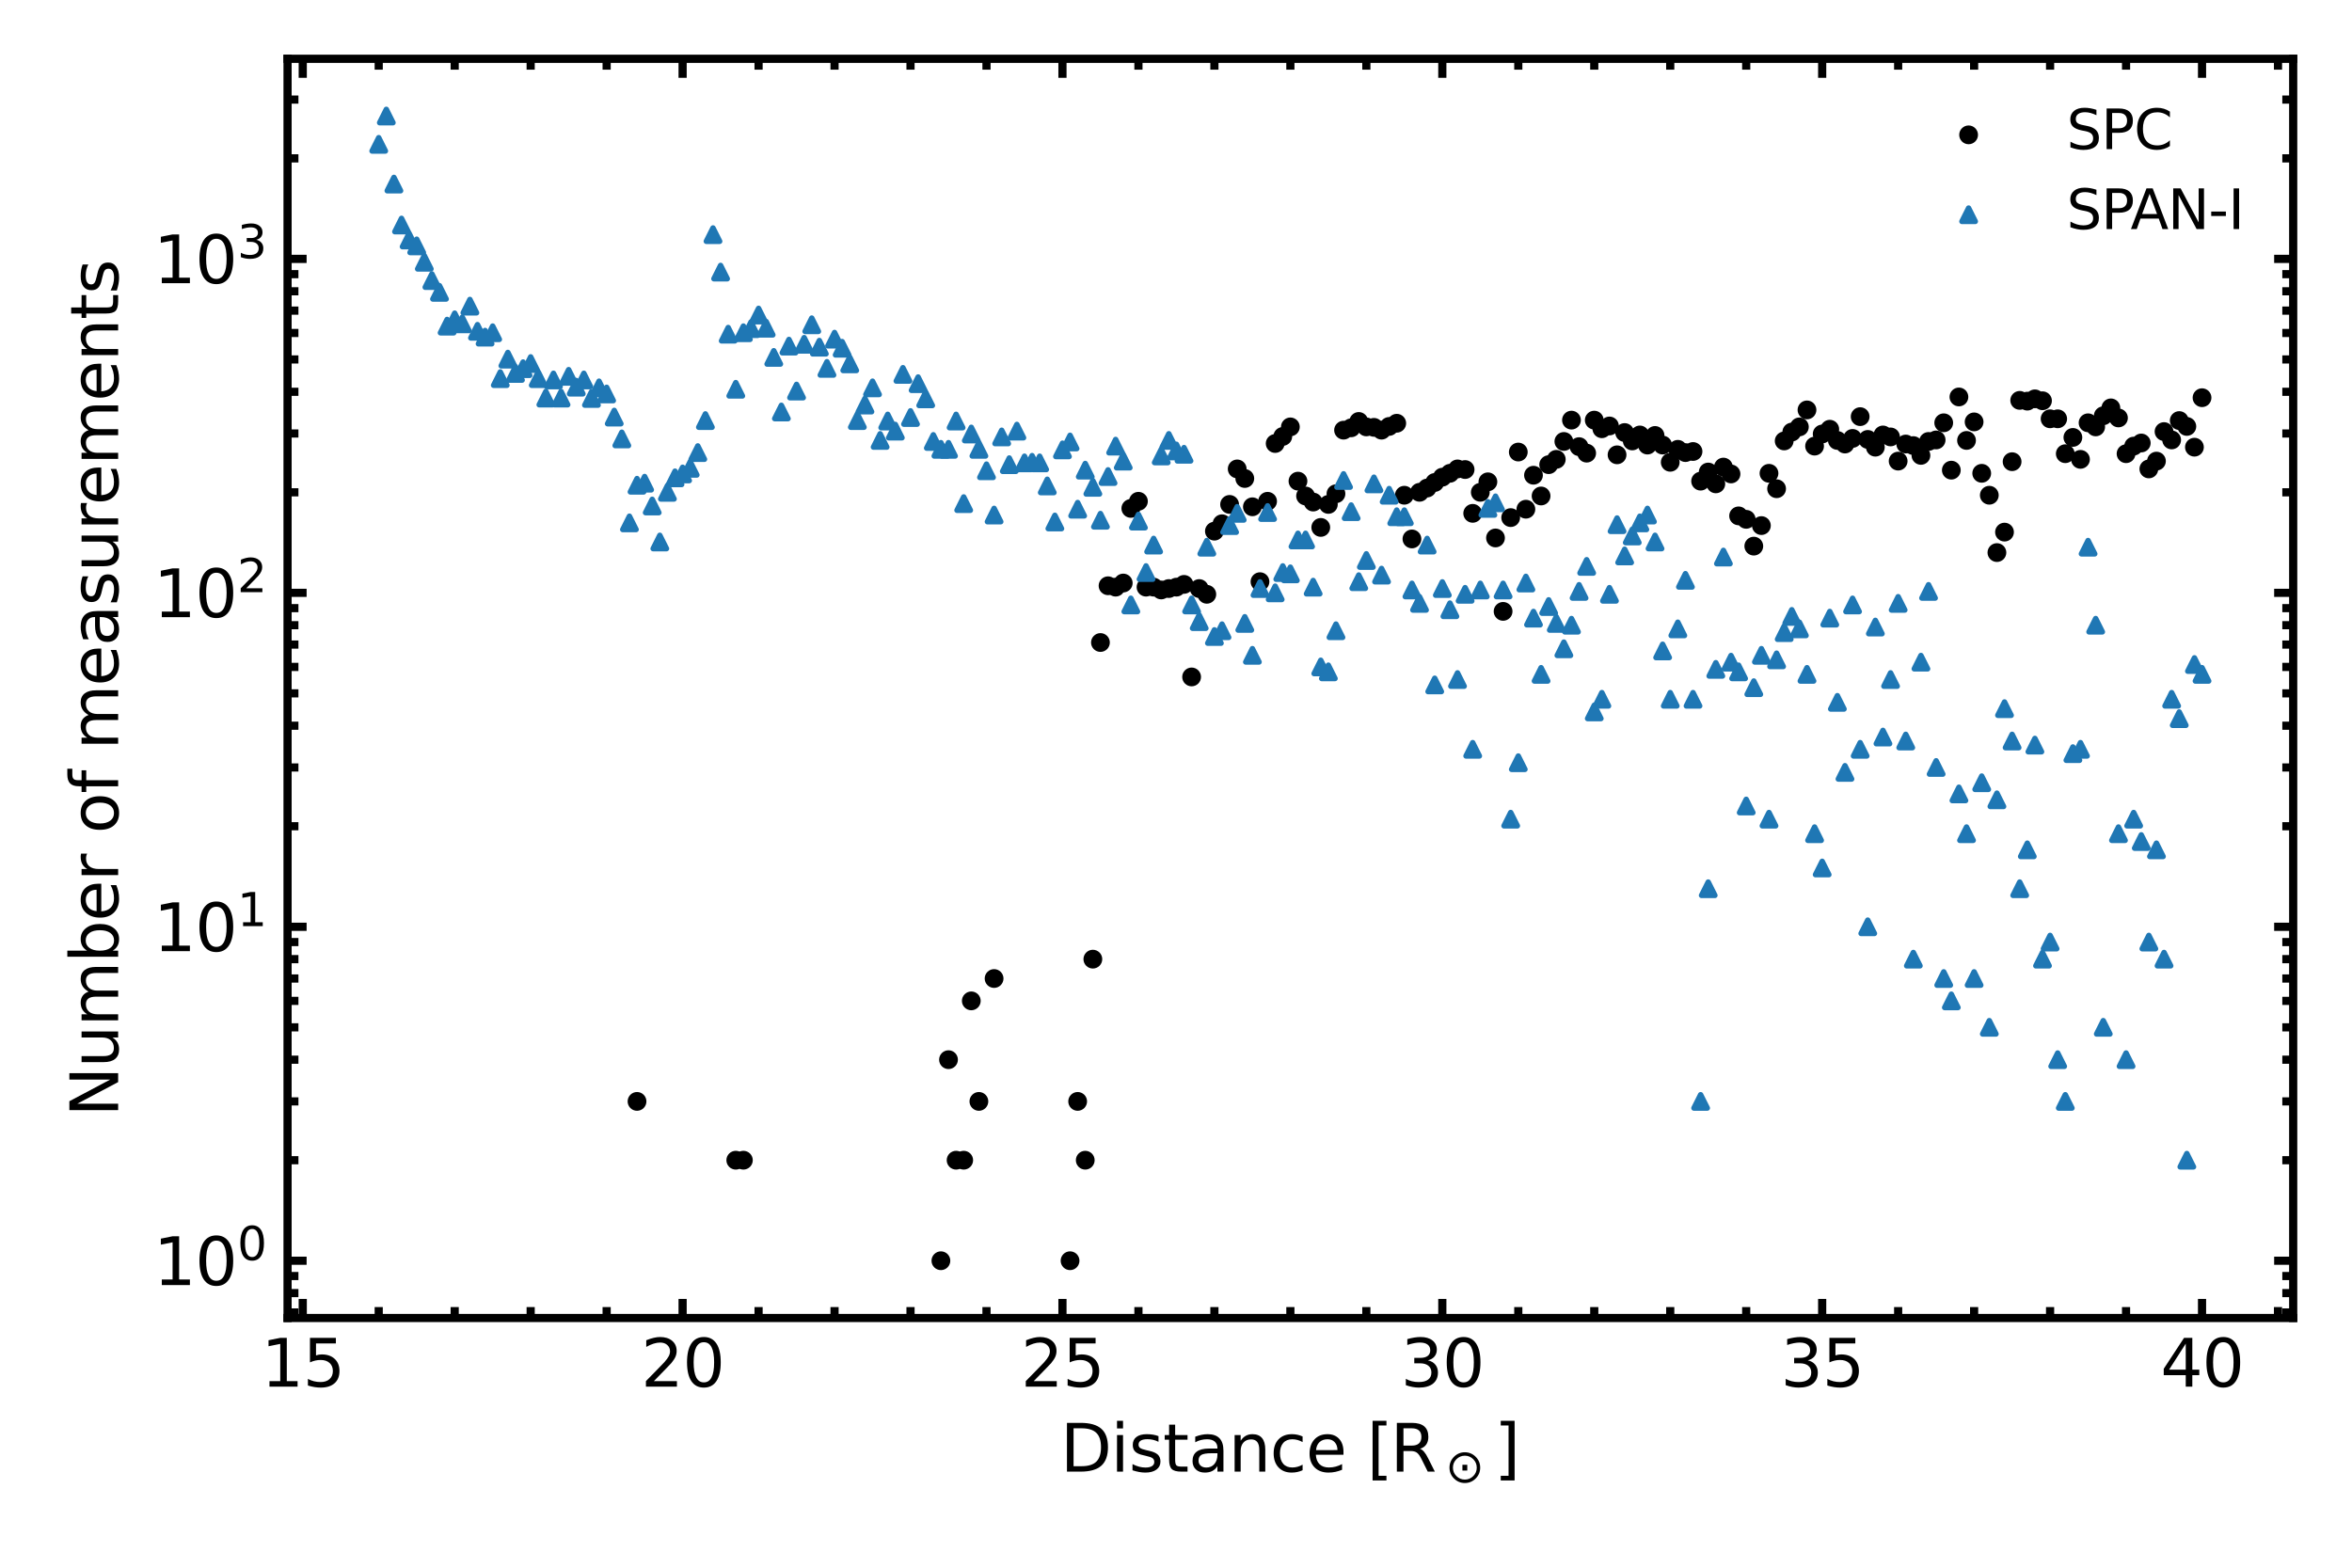 <?xml version="1.0" encoding="utf-8" standalone="no"?>
<!DOCTYPE svg PUBLIC "-//W3C//DTD SVG 1.1//EN"
  "http://www.w3.org/Graphics/SVG/1.1/DTD/svg11.dtd">
<svg xmlns:xlink="http://www.w3.org/1999/xlink" width="432pt" height="288pt" viewBox="0 0 432 288" xmlns="http://www.w3.org/2000/svg" version="1.1">
 <defs>
  <style type="text/css">*{stroke-linejoin: round; stroke-linecap: butt}</style>
 </defs>
 <g id="figure_1">
  <g id="patch_1">
   <path d="M 0 288 
L 432 288 
L 432 0 
L 0 0 
z
" style="fill: #ffffff"/>
  </g>
  <g id="axes_1">
   <g id="patch_2">
    <path d="M 52.816 242.124 
L 421.2 242.124 
L 421.2 10.8 
L 52.816 10.8 
z
" style="fill: #ffffff"/>
   </g>
   <g id="PathCollection_1">
    <defs>
     <path id="m0b32468332" d="M 0 1.225 
C 0.325 1.225 0.636 1.096 0.866 0.866 
C 1.096 0.636 1.225 0.325 1.225 0 
C 1.225 -0.325 1.096 -0.636 0.866 -0.866 
C 0.636 -1.096 0.325 -1.225 0 -1.225 
C -0.325 -1.225 -0.636 -1.096 -0.866 -0.866 
C -1.096 -0.636 -1.225 -0.325 -1.225 0 
C -1.225 0.325 -1.096 0.636 -0.866 0.866 
C -0.636 1.096 -0.325 1.225 0 1.225 
z
" style="stroke: #000000"/>
    </defs>
    <g clip-path="url(#p6c748d5285)">
     <use xlink:href="#m0b32468332" x="117.004" y="202.338" style="stroke: #000000"/>
     <use xlink:href="#m0b32468332" x="135.144" y="213.141" style="stroke: #000000"/>
     <use xlink:href="#m0b32468332" x="136.54" y="213.141" style="stroke: #000000"/>
     <use xlink:href="#m0b32468332" x="172.82" y="231.609" style="stroke: #000000"/>
     <use xlink:href="#m0b32468332" x="174.215" y="194.673" style="stroke: #000000"/>
     <use xlink:href="#m0b32468332" x="175.611" y="213.141" style="stroke: #000000"/>
     <use xlink:href="#m0b32468332" x="177.006" y="213.141" style="stroke: #000000"/>
     <use xlink:href="#m0b32468332" x="178.402" y="183.87" style="stroke: #000000"/>
     <use xlink:href="#m0b32468332" x="179.797" y="202.338" style="stroke: #000000"/>
     <use xlink:href="#m0b32468332" x="182.588" y="179.763" style="stroke: #000000"/>
     <use xlink:href="#m0b32468332" x="196.542" y="231.609" style="stroke: #000000"/>
     <use xlink:href="#m0b32468332" x="197.937" y="202.338" style="stroke: #000000"/>
     <use xlink:href="#m0b32468332" x="199.332" y="213.141" style="stroke: #000000"/>
     <use xlink:href="#m0b32468332" x="200.728" y="176.205" style="stroke: #000000"/>
     <use xlink:href="#m0b32468332" x="202.123" y="118.035" style="stroke: #000000"/>
     <use xlink:href="#m0b32468332" x="203.519" y="107.61" style="stroke: #000000"/>
     <use xlink:href="#m0b32468332" x="204.914" y="107.865" style="stroke: #000000"/>
     <use xlink:href="#m0b32468332" x="206.309" y="107.108" style="stroke: #000000"/>
     <use xlink:href="#m0b32468332" x="207.705" y="93.398" style="stroke: #000000"/>
     <use xlink:href="#m0b32468332" x="209.1" y="92.091" style="stroke: #000000"/>
     <use xlink:href="#m0b32468332" x="210.496" y="107.865" style="stroke: #000000"/>
     <use xlink:href="#m0b32468332" x="211.891" y="107.865" style="stroke: #000000"/>
     <use xlink:href="#m0b32468332" x="213.286" y="108.383" style="stroke: #000000"/>
     <use xlink:href="#m0b32468332" x="214.682" y="108.123" style="stroke: #000000"/>
     <use xlink:href="#m0b32468332" x="216.077" y="107.865" style="stroke: #000000"/>
     <use xlink:href="#m0b32468332" x="217.473" y="107.358" style="stroke: #000000"/>
     <use xlink:href="#m0b32468332" x="218.868" y="124.359" style="stroke: #000000"/>
     <use xlink:href="#m0b32468332" x="220.263" y="108.123" style="stroke: #000000"/>
     <use xlink:href="#m0b32468332" x="221.659" y="109.178" style="stroke: #000000"/>
     <use xlink:href="#m0b32468332" x="223.054" y="97.579" style="stroke: #000000"/>
     <use xlink:href="#m0b32468332" x="224.45" y="96.222" style="stroke: #000000"/>
     <use xlink:href="#m0b32468332" x="225.845" y="92.664" style="stroke: #000000"/>
     <use xlink:href="#m0b32468332" x="227.24" y="86.145" style="stroke: #000000"/>
     <use xlink:href="#m0b32468332" x="228.636" y="87.903" style="stroke: #000000"/>
     <use xlink:href="#m0b32468332" x="230.031" y="93.102" style="stroke: #000000"/>
     <use xlink:href="#m0b32468332" x="231.426" y="106.86" style="stroke: #000000"/>
     <use xlink:href="#m0b32468332" x="232.822" y="92.091" style="stroke: #000000"/>
     <use xlink:href="#m0b32468332" x="234.217" y="81.477" style="stroke: #000000"/>
     <use xlink:href="#m0b32468332" x="235.613" y="80.177" style="stroke: #000000"/>
     <use xlink:href="#m0b32468332" x="237.008" y="78.424" style="stroke: #000000"/>
     <use xlink:href="#m0b32468332" x="238.403" y="88.392" style="stroke: #000000"/>
     <use xlink:href="#m0b32468332" x="239.799" y="91.117" style="stroke: #000000"/>
     <use xlink:href="#m0b32468332" x="241.194" y="92.233" style="stroke: #000000"/>
     <use xlink:href="#m0b32468332" x="242.59" y="96.892" style="stroke: #000000"/>
     <use xlink:href="#m0b32468332" x="243.985" y="92.664" style="stroke: #000000"/>
     <use xlink:href="#m0b32468332" x="245.38" y="90.71" style="stroke: #000000"/>
     <use xlink:href="#m0b32468332" x="246.776" y="79.025" style="stroke: #000000"/>
     <use xlink:href="#m0b32468332" x="248.171" y="78.594" style="stroke: #000000"/>
     <use xlink:href="#m0b32468332" x="249.567" y="77.425" style="stroke: #000000"/>
     <use xlink:href="#m0b32468332" x="250.962" y="78.424" style="stroke: #000000"/>
     <use xlink:href="#m0b32468332" x="252.357" y="78.509" style="stroke: #000000"/>
     <use xlink:href="#m0b32468332" x="253.753" y="79.025" style="stroke: #000000"/>
     <use xlink:href="#m0b32468332" x="255.148" y="78.339" style="stroke: #000000"/>
     <use xlink:href="#m0b32468332" x="256.544" y="77.754" style="stroke: #000000"/>
     <use xlink:href="#m0b32468332" x="257.939" y="90.98" style="stroke: #000000"/>
     <use xlink:href="#m0b32468332" x="259.334" y="99.01" style="stroke: #000000"/>
     <use xlink:href="#m0b32468332" x="260.73" y="90.442" style="stroke: #000000"/>
     <use xlink:href="#m0b32468332" x="262.125" y="89.655" style="stroke: #000000"/>
     <use xlink:href="#m0b32468332" x="263.521" y="88.639" style="stroke: #000000"/>
     <use xlink:href="#m0b32468332" x="264.916" y="87.662" style="stroke: #000000"/>
     <use xlink:href="#m0b32468332" x="266.311" y="86.951" style="stroke: #000000"/>
     <use xlink:href="#m0b32468332" x="267.707" y="86.145" style="stroke: #000000"/>
     <use xlink:href="#m0b32468332" x="269.102" y="86.259" style="stroke: #000000"/>
     <use xlink:href="#m0b32468332" x="270.497" y="94.306" style="stroke: #000000"/>
     <use xlink:href="#m0b32468332" x="271.893" y="90.442" style="stroke: #000000"/>
     <use xlink:href="#m0b32468332" x="273.288" y="88.515" style="stroke: #000000"/>
     <use xlink:href="#m0b32468332" x="274.684" y="98.827" style="stroke: #000000"/>
     <use xlink:href="#m0b32468332" x="276.079" y="112.316" style="stroke: #000000"/>
     <use xlink:href="#m0b32468332" x="277.474" y="95.088" style="stroke: #000000"/>
     <use xlink:href="#m0b32468332" x="278.87" y="83.045" style="stroke: #000000"/>
     <use xlink:href="#m0b32468332" x="280.265" y="93.547" style="stroke: #000000"/>
     <use xlink:href="#m0b32468332" x="281.661" y="87.304" style="stroke: #000000"/>
     <use xlink:href="#m0b32468332" x="283.056" y="91.117" style="stroke: #000000"/>
     <use xlink:href="#m0b32468332" x="284.451" y="85.363" style="stroke: #000000"/>
     <use xlink:href="#m0b32468332" x="285.847" y="84.39" style="stroke: #000000"/>
     <use xlink:href="#m0b32468332" x="287.242" y="81.099" style="stroke: #000000"/>
     <use xlink:href="#m0b32468332" x="288.638" y="77.181" style="stroke: #000000"/>
     <use xlink:href="#m0b32468332" x="290.033" y="82.054" style="stroke: #000000"/>
     <use xlink:href="#m0b32468332" x="291.428" y="83.248" style="stroke: #000000"/>
     <use xlink:href="#m0b32468332" x="292.824" y="77.181" style="stroke: #000000"/>
     <use xlink:href="#m0b32468332" x="294.219" y="78.765" style="stroke: #000000"/>
     <use xlink:href="#m0b32468332" x="295.615" y="78.255" style="stroke: #000000"/>
     <use xlink:href="#m0b32468332" x="297.01" y="83.554" style="stroke: #000000"/>
     <use xlink:href="#m0b32468332" x="298.405" y="79.462" style="stroke: #000000"/>
     <use xlink:href="#m0b32468332" x="299.801" y="81.006" style="stroke: #000000"/>
     <use xlink:href="#m0b32468332" x="301.196" y="79.907" style="stroke: #000000"/>
     <use xlink:href="#m0b32468332" x="302.592" y="81.764" style="stroke: #000000"/>
     <use xlink:href="#m0b32468332" x="303.987" y="79.997" style="stroke: #000000"/>
     <use xlink:href="#m0b32468332" x="305.382" y="81.764" style="stroke: #000000"/>
     <use xlink:href="#m0b32468332" x="306.778" y="84.927" style="stroke: #000000"/>
     <use xlink:href="#m0b32468332" x="308.173" y="82.545" style="stroke: #000000"/>
     <use xlink:href="#m0b32468332" x="309.569" y="83.146" style="stroke: #000000"/>
     <use xlink:href="#m0b32468332" x="310.964" y="82.944" style="stroke: #000000"/>
     <use xlink:href="#m0b32468332" x="312.359" y="88.392" style="stroke: #000000"/>
     <use xlink:href="#m0b32468332" x="313.755" y="86.718" style="stroke: #000000"/>
     <use xlink:href="#m0b32468332" x="315.15" y="88.89" style="stroke: #000000"/>
     <use xlink:href="#m0b32468332" x="316.545" y="85.807" style="stroke: #000000"/>
     <use xlink:href="#m0b32468332" x="317.941" y="87.068" style="stroke: #000000"/>
     <use xlink:href="#m0b32468332" x="319.336" y="94.772" style="stroke: #000000"/>
     <use xlink:href="#m0b32468332" x="320.732" y="95.407" style="stroke: #000000"/>
     <use xlink:href="#m0b32468332" x="322.127" y="100.329" style="stroke: #000000"/>
     <use xlink:href="#m0b32468332" x="323.522" y="96.555" style="stroke: #000000"/>
     <use xlink:href="#m0b32468332" x="324.918" y="86.951" style="stroke: #000000"/>
     <use xlink:href="#m0b32468332" x="326.313" y="89.784" style="stroke: #000000"/>
     <use xlink:href="#m0b32468332" x="327.709" y="81.006" style="stroke: #000000"/>
     <use xlink:href="#m0b32468332" x="329.104" y="79.374" style="stroke: #000000"/>
     <use xlink:href="#m0b32468332" x="330.499" y="78.424" style="stroke: #000000"/>
     <use xlink:href="#m0b32468332" x="331.895" y="75.305" style="stroke: #000000"/>
     <use xlink:href="#m0b32468332" x="333.29" y="81.957" style="stroke: #000000"/>
     <use xlink:href="#m0b32468332" x="334.686" y="79.728" style="stroke: #000000"/>
     <use xlink:href="#m0b32468332" x="336.081" y="78.852" style="stroke: #000000"/>
     <use xlink:href="#m0b32468332" x="337.476" y="80.912" style="stroke: #000000"/>
     <use xlink:href="#m0b32468332" x="338.872" y="81.573" style="stroke: #000000"/>
     <use xlink:href="#m0b32468332" x="340.267" y="80.542" style="stroke: #000000"/>
     <use xlink:href="#m0b32468332" x="341.663" y="76.54" style="stroke: #000000"/>
     <use xlink:href="#m0b32468332" x="343.058" y="80.727" style="stroke: #000000"/>
     <use xlink:href="#m0b32468332" x="344.453" y="82.152" style="stroke: #000000"/>
     <use xlink:href="#m0b32468332" x="345.849" y="79.907" style="stroke: #000000"/>
     <use xlink:href="#m0b32468332" x="347.244" y="80.268" style="stroke: #000000"/>
     <use xlink:href="#m0b32468332" x="348.64" y="84.711" style="stroke: #000000"/>
     <use xlink:href="#m0b32468332" x="350.035" y="81.573" style="stroke: #000000"/>
     <use xlink:href="#m0b32468332" x="351.43" y="81.861" style="stroke: #000000"/>
     <use xlink:href="#m0b32468332" x="352.826" y="83.658" style="stroke: #000000"/>
     <use xlink:href="#m0b32468332" x="354.221" y="81.099" style="stroke: #000000"/>
     <use xlink:href="#m0b32468332" x="355.617" y="80.819" style="stroke: #000000"/>
     <use xlink:href="#m0b32468332" x="357.012" y="77.671" style="stroke: #000000"/>
     <use xlink:href="#m0b32468332" x="358.407" y="86.373" style="stroke: #000000"/>
     <use xlink:href="#m0b32468332" x="359.803" y="72.923" style="stroke: #000000"/>
     <use xlink:href="#m0b32468332" x="361.198" y="80.912" style="stroke: #000000"/>
     <use xlink:href="#m0b32468332" x="362.593" y="77.506" style="stroke: #000000"/>
     <use xlink:href="#m0b32468332" x="363.989" y="86.951" style="stroke: #000000"/>
     <use xlink:href="#m0b32468332" x="365.384" y="90.98" style="stroke: #000000"/>
     <use xlink:href="#m0b32468332" x="366.78" y="101.513" style="stroke: #000000"/>
     <use xlink:href="#m0b32468332" x="368.175" y="97.754" style="stroke: #000000"/>
     <use xlink:href="#m0b32468332" x="369.57" y="84.818" style="stroke: #000000"/>
     <use xlink:href="#m0b32468332" x="370.966" y="73.552" style="stroke: #000000"/>
     <use xlink:href="#m0b32468332" x="372.361" y="73.694" style="stroke: #000000"/>
     <use xlink:href="#m0b32468332" x="373.757" y="73.271" style="stroke: #000000"/>
     <use xlink:href="#m0b32468332" x="375.152" y="73.623" style="stroke: #000000"/>
     <use xlink:href="#m0b32468332" x="376.547" y="76.939" style="stroke: #000000"/>
     <use xlink:href="#m0b32468332" x="377.943" y="76.939" style="stroke: #000000"/>
     <use xlink:href="#m0b32468332" x="379.338" y="83.35" style="stroke: #000000"/>
     <use xlink:href="#m0b32468332" x="380.734" y="80.359" style="stroke: #000000"/>
     <use xlink:href="#m0b32468332" x="382.129" y="84.39" style="stroke: #000000"/>
     <use xlink:href="#m0b32468332" x="383.524" y="77.671" style="stroke: #000000"/>
     <use xlink:href="#m0b32468332" x="384.92" y="78.424" style="stroke: #000000"/>
     <use xlink:href="#m0b32468332" x="386.315" y="76.383" style="stroke: #000000"/>
     <use xlink:href="#m0b32468332" x="387.711" y="74.93" style="stroke: #000000"/>
     <use xlink:href="#m0b32468332" x="389.106" y="76.779" style="stroke: #000000"/>
     <use xlink:href="#m0b32468332" x="390.501" y="83.35" style="stroke: #000000"/>
     <use xlink:href="#m0b32468332" x="391.897" y="81.957" style="stroke: #000000"/>
     <use xlink:href="#m0b32468332" x="393.292" y="81.382" style="stroke: #000000"/>
     <use xlink:href="#m0b32468332" x="394.688" y="86.145" style="stroke: #000000"/>
     <use xlink:href="#m0b32468332" x="396.083" y="84.711" style="stroke: #000000"/>
     <use xlink:href="#m0b32468332" x="397.478" y="79.286" style="stroke: #000000"/>
     <use xlink:href="#m0b32468332" x="398.874" y="80.819" style="stroke: #000000"/>
     <use xlink:href="#m0b32468332" x="400.269" y="77.262" style="stroke: #000000"/>
     <use xlink:href="#m0b32468332" x="401.664" y="78.339" style="stroke: #000000"/>
     <use xlink:href="#m0b32468332" x="403.06" y="82.152" style="stroke: #000000"/>
     <use xlink:href="#m0b32468332" x="404.455" y="73.062" style="stroke: #000000"/>
    </g>
   </g>
   <g id="PathCollection_2">
    <defs>
     <path id="m18c0a0cc66" d="M 0 -1.225 
L -1.225 1.225 
L 1.225 1.225 
z
" style="stroke: #1f77b4"/>
    </defs>
    <g clip-path="url(#p6c748d5285)">
     <use xlink:href="#m18c0a0cc66" x="69.561" y="26.517" style="fill: #1f77b4; stroke: #1f77b4"/>
     <use xlink:href="#m18c0a0cc66" x="70.956" y="21.315" style="fill: #1f77b4; stroke: #1f77b4"/>
     <use xlink:href="#m18c0a0cc66" x="72.352" y="33.818" style="fill: #1f77b4; stroke: #1f77b4"/>
     <use xlink:href="#m18c0a0cc66" x="73.747" y="41.34" style="fill: #1f77b4; stroke: #1f77b4"/>
     <use xlink:href="#m18c0a0cc66" x="75.142" y="44.093" style="fill: #1f77b4; stroke: #1f77b4"/>
     <use xlink:href="#m18c0a0cc66" x="76.538" y="45.167" style="fill: #1f77b4; stroke: #1f77b4"/>
     <use xlink:href="#m18c0a0cc66" x="77.933" y="48.181" style="fill: #1f77b4; stroke: #1f77b4"/>
     <use xlink:href="#m18c0a0cc66" x="79.329" y="51.548" style="fill: #1f77b4; stroke: #1f77b4"/>
     <use xlink:href="#m18c0a0cc66" x="80.724" y="53.707" style="fill: #1f77b4; stroke: #1f77b4"/>
     <use xlink:href="#m18c0a0cc66" x="82.119" y="59.913" style="fill: #1f77b4; stroke: #1f77b4"/>
     <use xlink:href="#m18c0a0cc66" x="83.515" y="58.753" style="fill: #1f77b4; stroke: #1f77b4"/>
     <use xlink:href="#m18c0a0cc66" x="84.91" y="59.493" style="fill: #1f77b4; stroke: #1f77b4"/>
     <use xlink:href="#m18c0a0cc66" x="86.306" y="56.239" style="fill: #1f77b4; stroke: #1f77b4"/>
     <use xlink:href="#m18c0a0cc66" x="87.701" y="60.862" style="fill: #1f77b4; stroke: #1f77b4"/>
     <use xlink:href="#m18c0a0cc66" x="89.096" y="61.937" style="fill: #1f77b4; stroke: #1f77b4"/>
     <use xlink:href="#m18c0a0cc66" x="90.492" y="61.127" style="fill: #1f77b4; stroke: #1f77b4"/>
     <use xlink:href="#m18c0a0cc66" x="91.887" y="69.556" style="fill: #1f77b4; stroke: #1f77b4"/>
     <use xlink:href="#m18c0a0cc66" x="93.283" y="65.976" style="fill: #1f77b4; stroke: #1f77b4"/>
     <use xlink:href="#m18c0a0cc66" x="94.678" y="68.6" style="fill: #1f77b4; stroke: #1f77b4"/>
     <use xlink:href="#m18c0a0cc66" x="96.073" y="67.734" style="fill: #1f77b4; stroke: #1f77b4"/>
     <use xlink:href="#m18c0a0cc66" x="97.469" y="66.785" style="fill: #1f77b4; stroke: #1f77b4"/>
     <use xlink:href="#m18c0a0cc66" x="98.864" y="69.556" style="fill: #1f77b4; stroke: #1f77b4"/>
     <use xlink:href="#m18c0a0cc66" x="100.259" y="73.131" style="fill: #1f77b4; stroke: #1f77b4"/>
     <use xlink:href="#m18c0a0cc66" x="101.655" y="69.801" style="fill: #1f77b4; stroke: #1f77b4"/>
     <use xlink:href="#m18c0a0cc66" x="103.05" y="73.131" style="fill: #1f77b4; stroke: #1f77b4"/>
     <use xlink:href="#m18c0a0cc66" x="104.446" y="69.134" style="fill: #1f77b4; stroke: #1f77b4"/>
     <use xlink:href="#m18c0a0cc66" x="105.841" y="71.122" style="fill: #1f77b4; stroke: #1f77b4"/>
     <use xlink:href="#m18c0a0cc66" x="107.236" y="69.801" style="fill: #1f77b4; stroke: #1f77b4"/>
     <use xlink:href="#m18c0a0cc66" x="108.632" y="73.201" style="fill: #1f77b4; stroke: #1f77b4"/>
     <use xlink:href="#m18c0a0cc66" x="110.027" y="71.251" style="fill: #1f77b4; stroke: #1f77b4"/>
     <use xlink:href="#m18c0a0cc66" x="111.423" y="72.377" style="fill: #1f77b4; stroke: #1f77b4"/>
     <use xlink:href="#m18c0a0cc66" x="112.818" y="76.62" style="fill: #1f77b4; stroke: #1f77b4"/>
     <use xlink:href="#m18c0a0cc66" x="114.213" y="80.634" style="fill: #1f77b4; stroke: #1f77b4"/>
     <use xlink:href="#m18c0a0cc66" x="115.609" y="96.057" style="fill: #1f77b4; stroke: #1f77b4"/>
     <use xlink:href="#m18c0a0cc66" x="117.004" y="89.142" style="fill: #1f77b4; stroke: #1f77b4"/>
     <use xlink:href="#m18c0a0cc66" x="118.4" y="88.764" style="fill: #1f77b4; stroke: #1f77b4"/>
     <use xlink:href="#m18c0a0cc66" x="119.795" y="92.955" style="fill: #1f77b4; stroke: #1f77b4"/>
     <use xlink:href="#m18c0a0cc66" x="121.19" y="99.567" style="fill: #1f77b4; stroke: #1f77b4"/>
     <use xlink:href="#m18c0a0cc66" x="122.586" y="90.442" style="fill: #1f77b4; stroke: #1f77b4"/>
     <use xlink:href="#m18c0a0cc66" x="123.981" y="87.782" style="fill: #1f77b4; stroke: #1f77b4"/>
     <use xlink:href="#m18c0a0cc66" x="125.377" y="87.068" style="fill: #1f77b4; stroke: #1f77b4"/>
     <use xlink:href="#m18c0a0cc66" x="126.772" y="86.032" style="fill: #1f77b4; stroke: #1f77b4"/>
     <use xlink:href="#m18c0a0cc66" x="128.167" y="83.146" style="fill: #1f77b4; stroke: #1f77b4"/>
     <use xlink:href="#m18c0a0cc66" x="129.563" y="77.262" style="fill: #1f77b4; stroke: #1f77b4"/>
     <use xlink:href="#m18c0a0cc66" x="130.958" y="43.106" style="fill: #1f77b4; stroke: #1f77b4"/>
     <use xlink:href="#m18c0a0cc66" x="132.354" y="49.986" style="fill: #1f77b4; stroke: #1f77b4"/>
     <use xlink:href="#m18c0a0cc66" x="133.749" y="61.394" style="fill: #1f77b4; stroke: #1f77b4"/>
     <use xlink:href="#m18c0a0cc66" x="135.144" y="71.512" style="fill: #1f77b4; stroke: #1f77b4"/>
     <use xlink:href="#m18c0a0cc66" x="136.54" y="61.127" style="fill: #1f77b4; stroke: #1f77b4"/>
     <use xlink:href="#m18c0a0cc66" x="137.935" y="60.383" style="fill: #1f77b4; stroke: #1f77b4"/>
     <use xlink:href="#m18c0a0cc66" x="139.331" y="57.875" style="fill: #1f77b4; stroke: #1f77b4"/>
     <use xlink:href="#m18c0a0cc66" x="140.726" y="60.297" style="fill: #1f77b4; stroke: #1f77b4"/>
     <use xlink:href="#m18c0a0cc66" x="142.121" y="65.658" style="fill: #1f77b4; stroke: #1f77b4"/>
     <use xlink:href="#m18c0a0cc66" x="143.517" y="75.685" style="fill: #1f77b4; stroke: #1f77b4"/>
     <use xlink:href="#m18c0a0cc66" x="144.912" y="63.586" style="fill: #1f77b4; stroke: #1f77b4"/>
     <use xlink:href="#m18c0a0cc66" x="146.307" y="71.841" style="fill: #1f77b4; stroke: #1f77b4"/>
     <use xlink:href="#m18c0a0cc66" x="147.703" y="63.248" style="fill: #1f77b4; stroke: #1f77b4"/>
     <use xlink:href="#m18c0a0cc66" x="149.098" y="59.66" style="fill: #1f77b4; stroke: #1f77b4"/>
     <use xlink:href="#m18c0a0cc66" x="150.494" y="63.782" style="fill: #1f77b4; stroke: #1f77b4"/>
     <use xlink:href="#m18c0a0cc66" x="151.889" y="67.677" style="fill: #1f77b4; stroke: #1f77b4"/>
     <use xlink:href="#m18c0a0cc66" x="153.284" y="62.305" style="fill: #1f77b4; stroke: #1f77b4"/>
     <use xlink:href="#m18c0a0cc66" x="154.68" y="63.978" style="fill: #1f77b4; stroke: #1f77b4"/>
     <use xlink:href="#m18c0a0cc66" x="156.075" y="66.84" style="fill: #1f77b4; stroke: #1f77b4"/>
     <use xlink:href="#m18c0a0cc66" x="157.471" y="77.262" style="fill: #1f77b4; stroke: #1f77b4"/>
     <use xlink:href="#m18c0a0cc66" x="158.866" y="74.414" style="fill: #1f77b4; stroke: #1f77b4"/>
     <use xlink:href="#m18c0a0cc66" x="160.261" y="71.251" style="fill: #1f77b4; stroke: #1f77b4"/>
     <use xlink:href="#m18c0a0cc66" x="161.657" y="80.912" style="fill: #1f77b4; stroke: #1f77b4"/>
     <use xlink:href="#m18c0a0cc66" x="163.052" y="77.343" style="fill: #1f77b4; stroke: #1f77b4"/>
     <use xlink:href="#m18c0a0cc66" x="164.448" y="79.199" style="fill: #1f77b4; stroke: #1f77b4"/>
     <use xlink:href="#m18c0a0cc66" x="165.843" y="68.777" style="fill: #1f77b4; stroke: #1f77b4"/>
     <use xlink:href="#m18c0a0cc66" x="167.238" y="76.699" style="fill: #1f77b4; stroke: #1f77b4"/>
     <use xlink:href="#m18c0a0cc66" x="168.634" y="70.485" style="fill: #1f77b4; stroke: #1f77b4"/>
     <use xlink:href="#m18c0a0cc66" x="170.029" y="73.271" style="fill: #1f77b4; stroke: #1f77b4"/>
     <use xlink:href="#m18c0a0cc66" x="171.425" y="81.099" style="fill: #1f77b4; stroke: #1f77b4"/>
     <use xlink:href="#m18c0a0cc66" x="172.82" y="82.545" style="fill: #1f77b4; stroke: #1f77b4"/>
     <use xlink:href="#m18c0a0cc66" x="174.215" y="82.545" style="fill: #1f77b4; stroke: #1f77b4"/>
     <use xlink:href="#m18c0a0cc66" x="175.611" y="77.343" style="fill: #1f77b4; stroke: #1f77b4"/>
     <use xlink:href="#m18c0a0cc66" x="177.006" y="92.519" style="fill: #1f77b4; stroke: #1f77b4"/>
     <use xlink:href="#m18c0a0cc66" x="178.402" y="79.728" style="fill: #1f77b4; stroke: #1f77b4"/>
     <use xlink:href="#m18c0a0cc66" x="179.797" y="82.545" style="fill: #1f77b4; stroke: #1f77b4"/>
     <use xlink:href="#m18c0a0cc66" x="181.192" y="86.488" style="fill: #1f77b4; stroke: #1f77b4"/>
     <use xlink:href="#m18c0a0cc66" x="182.588" y="94.616" style="fill: #1f77b4; stroke: #1f77b4"/>
     <use xlink:href="#m18c0a0cc66" x="183.983" y="80.268" style="fill: #1f77b4; stroke: #1f77b4"/>
     <use xlink:href="#m18c0a0cc66" x="185.378" y="85.363" style="fill: #1f77b4; stroke: #1f77b4"/>
     <use xlink:href="#m18c0a0cc66" x="186.774" y="79.199" style="fill: #1f77b4; stroke: #1f77b4"/>
     <use xlink:href="#m18c0a0cc66" x="188.169" y="85.035" style="fill: #1f77b4; stroke: #1f77b4"/>
     <use xlink:href="#m18c0a0cc66" x="189.565" y="84.927" style="fill: #1f77b4; stroke: #1f77b4"/>
     <use xlink:href="#m18c0a0cc66" x="190.96" y="85.035" style="fill: #1f77b4; stroke: #1f77b4"/>
     <use xlink:href="#m18c0a0cc66" x="192.355" y="89.269" style="fill: #1f77b4; stroke: #1f77b4"/>
     <use xlink:href="#m18c0a0cc66" x="193.751" y="95.893" style="fill: #1f77b4; stroke: #1f77b4"/>
     <use xlink:href="#m18c0a0cc66" x="195.146" y="82.644" style="fill: #1f77b4; stroke: #1f77b4"/>
     <use xlink:href="#m18c0a0cc66" x="196.542" y="81.193" style="fill: #1f77b4; stroke: #1f77b4"/>
     <use xlink:href="#m18c0a0cc66" x="197.937" y="93.547" style="fill: #1f77b4; stroke: #1f77b4"/>
     <use xlink:href="#m18c0a0cc66" x="199.332" y="86.373" style="fill: #1f77b4; stroke: #1f77b4"/>
     <use xlink:href="#m18c0a0cc66" x="200.728" y="89.526" style="fill: #1f77b4; stroke: #1f77b4"/>
     <use xlink:href="#m18c0a0cc66" x="202.123" y="95.568" style="fill: #1f77b4; stroke: #1f77b4"/>
     <use xlink:href="#m18c0a0cc66" x="203.519" y="87.542" style="fill: #1f77b4; stroke: #1f77b4"/>
     <use xlink:href="#m18c0a0cc66" x="204.914" y="81.957" style="fill: #1f77b4; stroke: #1f77b4"/>
     <use xlink:href="#m18c0a0cc66" x="206.309" y="84.711" style="fill: #1f77b4; stroke: #1f77b4"/>
     <use xlink:href="#m18c0a0cc66" x="207.705" y="111.132" style="fill: #1f77b4; stroke: #1f77b4"/>
     <use xlink:href="#m18c0a0cc66" x="209.1" y="95.73" style="fill: #1f77b4; stroke: #1f77b4"/>
     <use xlink:href="#m18c0a0cc66" x="210.496" y="105.186" style="fill: #1f77b4; stroke: #1f77b4"/>
     <use xlink:href="#m18c0a0cc66" x="211.891" y="100.136" style="fill: #1f77b4; stroke: #1f77b4"/>
     <use xlink:href="#m18c0a0cc66" x="213.286" y="83.761" style="fill: #1f77b4; stroke: #1f77b4"/>
     <use xlink:href="#m18c0a0cc66" x="214.682" y="80.912" style="fill: #1f77b4; stroke: #1f77b4"/>
     <use xlink:href="#m18c0a0cc66" x="216.077" y="82.844" style="fill: #1f77b4; stroke: #1f77b4"/>
     <use xlink:href="#m18c0a0cc66" x="217.473" y="83.452" style="fill: #1f77b4; stroke: #1f77b4"/>
     <use xlink:href="#m18c0a0cc66" x="218.868" y="111.132" style="fill: #1f77b4; stroke: #1f77b4"/>
     <use xlink:href="#m18c0a0cc66" x="220.263" y="114.198" style="fill: #1f77b4; stroke: #1f77b4"/>
     <use xlink:href="#m18c0a0cc66" x="221.659" y="100.522" style="fill: #1f77b4; stroke: #1f77b4"/>
     <use xlink:href="#m18c0a0cc66" x="223.054" y="116.933" style="fill: #1f77b4; stroke: #1f77b4"/>
     <use xlink:href="#m18c0a0cc66" x="224.45" y="115.874" style="fill: #1f77b4; stroke: #1f77b4"/>
     <use xlink:href="#m18c0a0cc66" x="225.845" y="96.555" style="fill: #1f77b4; stroke: #1f77b4"/>
     <use xlink:href="#m18c0a0cc66" x="227.24" y="94.306" style="fill: #1f77b4; stroke: #1f77b4"/>
     <use xlink:href="#m18c0a0cc66" x="228.636" y="114.525" style="fill: #1f77b4; stroke: #1f77b4"/>
     <use xlink:href="#m18c0a0cc66" x="230.031" y="120.388" style="fill: #1f77b4; stroke: #1f77b4"/>
     <use xlink:href="#m18c0a0cc66" x="231.426" y="108.123" style="fill: #1f77b4; stroke: #1f77b4"/>
     <use xlink:href="#m18c0a0cc66" x="232.822" y="94.153" style="fill: #1f77b4; stroke: #1f77b4"/>
     <use xlink:href="#m18c0a0cc66" x="234.217" y="108.91" style="fill: #1f77b4; stroke: #1f77b4"/>
     <use xlink:href="#m18c0a0cc66" x="235.613" y="105.186" style="fill: #1f77b4; stroke: #1f77b4"/>
     <use xlink:href="#m18c0a0cc66" x="237.008" y="105.419" style="fill: #1f77b4; stroke: #1f77b4"/>
     <use xlink:href="#m18c0a0cc66" x="238.403" y="99.195" style="fill: #1f77b4; stroke: #1f77b4"/>
     <use xlink:href="#m18c0a0cc66" x="239.799" y="99.195" style="fill: #1f77b4; stroke: #1f77b4"/>
     <use xlink:href="#m18c0a0cc66" x="241.194" y="107.865" style="fill: #1f77b4; stroke: #1f77b4"/>
     <use xlink:href="#m18c0a0cc66" x="242.59" y="122.521" style="fill: #1f77b4; stroke: #1f77b4"/>
     <use xlink:href="#m18c0a0cc66" x="243.985" y="123.424" style="fill: #1f77b4; stroke: #1f77b4"/>
     <use xlink:href="#m18c0a0cc66" x="245.38" y="115.874" style="fill: #1f77b4; stroke: #1f77b4"/>
     <use xlink:href="#m18c0a0cc66" x="246.776" y="88.269" style="fill: #1f77b4; stroke: #1f77b4"/>
     <use xlink:href="#m18c0a0cc66" x="248.171" y="94" style="fill: #1f77b4; stroke: #1f77b4"/>
     <use xlink:href="#m18c0a0cc66" x="249.567" y="106.86" style="fill: #1f77b4; stroke: #1f77b4"/>
     <use xlink:href="#m18c0a0cc66" x="250.962" y="102.965" style="fill: #1f77b4; stroke: #1f77b4"/>
     <use xlink:href="#m18c0a0cc66" x="252.357" y="88.89" style="fill: #1f77b4; stroke: #1f77b4"/>
     <use xlink:href="#m18c0a0cc66" x="253.753" y="105.654" style="fill: #1f77b4; stroke: #1f77b4"/>
     <use xlink:href="#m18c0a0cc66" x="255.148" y="90.98" style="fill: #1f77b4; stroke: #1f77b4"/>
     <use xlink:href="#m18c0a0cc66" x="256.544" y="94.929" style="fill: #1f77b4; stroke: #1f77b4"/>
     <use xlink:href="#m18c0a0cc66" x="257.939" y="94.929" style="fill: #1f77b4; stroke: #1f77b4"/>
     <use xlink:href="#m18c0a0cc66" x="259.334" y="108.383" style="fill: #1f77b4; stroke: #1f77b4"/>
     <use xlink:href="#m18c0a0cc66" x="260.73" y="110.844" style="fill: #1f77b4; stroke: #1f77b4"/>
     <use xlink:href="#m18c0a0cc66" x="262.125" y="100.136" style="fill: #1f77b4; stroke: #1f77b4"/>
     <use xlink:href="#m18c0a0cc66" x="263.521" y="125.826" style="fill: #1f77b4; stroke: #1f77b4"/>
     <use xlink:href="#m18c0a0cc66" x="264.916" y="108.123" style="fill: #1f77b4; stroke: #1f77b4"/>
     <use xlink:href="#m18c0a0cc66" x="266.311" y="112.015" style="fill: #1f77b4; stroke: #1f77b4"/>
     <use xlink:href="#m18c0a0cc66" x="267.707" y="124.839" style="fill: #1f77b4; stroke: #1f77b4"/>
     <use xlink:href="#m18c0a0cc66" x="269.102" y="109.178" style="fill: #1f77b4; stroke: #1f77b4"/>
     <use xlink:href="#m18c0a0cc66" x="270.497" y="137.654" style="fill: #1f77b4; stroke: #1f77b4"/>
     <use xlink:href="#m18c0a0cc66" x="271.893" y="108.383" style="fill: #1f77b4; stroke: #1f77b4"/>
     <use xlink:href="#m18c0a0cc66" x="273.288" y="93.398" style="fill: #1f77b4; stroke: #1f77b4"/>
     <use xlink:href="#m18c0a0cc66" x="274.684" y="92.376" style="fill: #1f77b4; stroke: #1f77b4"/>
     <use xlink:href="#m18c0a0cc66" x="276.079" y="108.383" style="fill: #1f77b4; stroke: #1f77b4"/>
     <use xlink:href="#m18c0a0cc66" x="277.474" y="150.492" style="fill: #1f77b4; stroke: #1f77b4"/>
     <use xlink:href="#m18c0a0cc66" x="278.87" y="140.115" style="fill: #1f77b4; stroke: #1f77b4"/>
     <use xlink:href="#m18c0a0cc66" x="280.265" y="107.108" style="fill: #1f77b4; stroke: #1f77b4"/>
     <use xlink:href="#m18c0a0cc66" x="281.661" y="113.556" style="fill: #1f77b4; stroke: #1f77b4"/>
     <use xlink:href="#m18c0a0cc66" x="283.056" y="123.887" style="fill: #1f77b4; stroke: #1f77b4"/>
     <use xlink:href="#m18c0a0cc66" x="284.451" y="111.423" style="fill: #1f77b4; stroke: #1f77b4"/>
     <use xlink:href="#m18c0a0cc66" x="285.847" y="114.525" style="fill: #1f77b4; stroke: #1f77b4"/>
     <use xlink:href="#m18c0a0cc66" x="287.242" y="119.186" style="fill: #1f77b4; stroke: #1f77b4"/>
     <use xlink:href="#m18c0a0cc66" x="288.638" y="114.856" style="fill: #1f77b4; stroke: #1f77b4"/>
     <use xlink:href="#m18c0a0cc66" x="290.033" y="108.645" style="fill: #1f77b4; stroke: #1f77b4"/>
     <use xlink:href="#m18c0a0cc66" x="291.428" y="104.052" style="fill: #1f77b4; stroke: #1f77b4"/>
     <use xlink:href="#m18c0a0cc66" x="292.824" y="130.784" style="fill: #1f77b4; stroke: #1f77b4"/>
     <use xlink:href="#m18c0a0cc66" x="294.219" y="128.466" style="fill: #1f77b4; stroke: #1f77b4"/>
     <use xlink:href="#m18c0a0cc66" x="295.615" y="109.178" style="fill: #1f77b4; stroke: #1f77b4"/>
     <use xlink:href="#m18c0a0cc66" x="297.01" y="96.388" style="fill: #1f77b4; stroke: #1f77b4"/>
     <use xlink:href="#m18c0a0cc66" x="298.405" y="102.126" style="fill: #1f77b4; stroke: #1f77b4"/>
     <use xlink:href="#m18c0a0cc66" x="299.801" y="98.465" style="fill: #1f77b4; stroke: #1f77b4"/>
     <use xlink:href="#m18c0a0cc66" x="301.196" y="96.057" style="fill: #1f77b4; stroke: #1f77b4"/>
     <use xlink:href="#m18c0a0cc66" x="302.592" y="94.616" style="fill: #1f77b4; stroke: #1f77b4"/>
     <use xlink:href="#m18c0a0cc66" x="303.987" y="99.567" style="fill: #1f77b4; stroke: #1f77b4"/>
     <use xlink:href="#m18c0a0cc66" x="305.382" y="119.58" style="fill: #1f77b4; stroke: #1f77b4"/>
     <use xlink:href="#m18c0a0cc66" x="306.778" y="128.466" style="fill: #1f77b4; stroke: #1f77b4"/>
     <use xlink:href="#m18c0a0cc66" x="308.173" y="115.53" style="fill: #1f77b4; stroke: #1f77b4"/>
     <use xlink:href="#m18c0a0cc66" x="309.569" y="106.614" style="fill: #1f77b4; stroke: #1f77b4"/>
     <use xlink:href="#m18c0a0cc66" x="310.964" y="128.466" style="fill: #1f77b4; stroke: #1f77b4"/>
     <use xlink:href="#m18c0a0cc66" x="312.359" y="202.338" style="fill: #1f77b4; stroke: #1f77b4"/>
     <use xlink:href="#m18c0a0cc66" x="313.755" y="163.269" style="fill: #1f77b4; stroke: #1f77b4"/>
     <use xlink:href="#m18c0a0cc66" x="315.15" y="122.968" style="fill: #1f77b4; stroke: #1f77b4"/>
     <use xlink:href="#m18c0a0cc66" x="316.545" y="102.333" style="fill: #1f77b4; stroke: #1f77b4"/>
     <use xlink:href="#m18c0a0cc66" x="317.941" y="121.647" style="fill: #1f77b4; stroke: #1f77b4"/>
     <use xlink:href="#m18c0a0cc66" x="319.336" y="123.424" style="fill: #1f77b4; stroke: #1f77b4"/>
     <use xlink:href="#m18c0a0cc66" x="320.732" y="148.068" style="fill: #1f77b4; stroke: #1f77b4"/>
     <use xlink:href="#m18c0a0cc66" x="322.127" y="126.333" style="fill: #1f77b4; stroke: #1f77b4"/>
     <use xlink:href="#m18c0a0cc66" x="323.522" y="120.388" style="fill: #1f77b4; stroke: #1f77b4"/>
     <use xlink:href="#m18c0a0cc66" x="324.918" y="150.492" style="fill: #1f77b4; stroke: #1f77b4"/>
     <use xlink:href="#m18c0a0cc66" x="326.313" y="121.221" style="fill: #1f77b4; stroke: #1f77b4"/>
     <use xlink:href="#m18c0a0cc66" x="327.709" y="116.222" style="fill: #1f77b4; stroke: #1f77b4"/>
     <use xlink:href="#m18c0a0cc66" x="329.104" y="113.24" style="fill: #1f77b4; stroke: #1f77b4"/>
     <use xlink:href="#m18c0a0cc66" x="330.499" y="115.53" style="fill: #1f77b4; stroke: #1f77b4"/>
     <use xlink:href="#m18c0a0cc66" x="331.895" y="123.887" style="fill: #1f77b4; stroke: #1f77b4"/>
     <use xlink:href="#m18c0a0cc66" x="333.29" y="153.158" style="fill: #1f77b4; stroke: #1f77b4"/>
     <use xlink:href="#m18c0a0cc66" x="334.686" y="159.457" style="fill: #1f77b4; stroke: #1f77b4"/>
     <use xlink:href="#m18c0a0cc66" x="336.081" y="113.556" style="fill: #1f77b4; stroke: #1f77b4"/>
     <use xlink:href="#m18c0a0cc66" x="337.476" y="129.027" style="fill: #1f77b4; stroke: #1f77b4"/>
     <use xlink:href="#m18c0a0cc66" x="338.872" y="141.892" style="fill: #1f77b4; stroke: #1f77b4"/>
     <use xlink:href="#m18c0a0cc66" x="340.267" y="111.132" style="fill: #1f77b4; stroke: #1f77b4"/>
     <use xlink:href="#m18c0a0cc66" x="341.663" y="137.654" style="fill: #1f77b4; stroke: #1f77b4"/>
     <use xlink:href="#m18c0a0cc66" x="343.058" y="170.26" style="fill: #1f77b4; stroke: #1f77b4"/>
     <use xlink:href="#m18c0a0cc66" x="344.453" y="115.191" style="fill: #1f77b4; stroke: #1f77b4"/>
     <use xlink:href="#m18c0a0cc66" x="345.849" y="135.401" style="fill: #1f77b4; stroke: #1f77b4"/>
     <use xlink:href="#m18c0a0cc66" x="347.244" y="124.839" style="fill: #1f77b4; stroke: #1f77b4"/>
     <use xlink:href="#m18c0a0cc66" x="348.64" y="110.844" style="fill: #1f77b4; stroke: #1f77b4"/>
     <use xlink:href="#m18c0a0cc66" x="350.035" y="136.131" style="fill: #1f77b4; stroke: #1f77b4"/>
     <use xlink:href="#m18c0a0cc66" x="351.43" y="176.205" style="fill: #1f77b4; stroke: #1f77b4"/>
     <use xlink:href="#m18c0a0cc66" x="352.826" y="121.647" style="fill: #1f77b4; stroke: #1f77b4"/>
     <use xlink:href="#m18c0a0cc66" x="354.221" y="108.645" style="fill: #1f77b4; stroke: #1f77b4"/>
     <use xlink:href="#m18c0a0cc66" x="355.617" y="140.989" style="fill: #1f77b4; stroke: #1f77b4"/>
     <use xlink:href="#m18c0a0cc66" x="357.012" y="179.763" style="fill: #1f77b4; stroke: #1f77b4"/>
     <use xlink:href="#m18c0a0cc66" x="358.407" y="183.87" style="fill: #1f77b4; stroke: #1f77b4"/>
     <use xlink:href="#m18c0a0cc66" x="359.803" y="145.846" style="fill: #1f77b4; stroke: #1f77b4"/>
     <use xlink:href="#m18c0a0cc66" x="361.198" y="153.158" style="fill: #1f77b4; stroke: #1f77b4"/>
     <use xlink:href="#m18c0a0cc66" x="362.593" y="179.763" style="fill: #1f77b4; stroke: #1f77b4"/>
     <use xlink:href="#m18c0a0cc66" x="363.989" y="143.796" style="fill: #1f77b4; stroke: #1f77b4"/>
     <use xlink:href="#m18c0a0cc66" x="365.384" y="188.728" style="fill: #1f77b4; stroke: #1f77b4"/>
     <use xlink:href="#m18c0a0cc66" x="366.78" y="146.934" style="fill: #1f77b4; stroke: #1f77b4"/>
     <use xlink:href="#m18c0a0cc66" x="368.175" y="130.185" style="fill: #1f77b4; stroke: #1f77b4"/>
     <use xlink:href="#m18c0a0cc66" x="369.57" y="136.131" style="fill: #1f77b4; stroke: #1f77b4"/>
     <use xlink:href="#m18c0a0cc66" x="370.966" y="163.269" style="fill: #1f77b4; stroke: #1f77b4"/>
     <use xlink:href="#m18c0a0cc66" x="372.361" y="156.122" style="fill: #1f77b4; stroke: #1f77b4"/>
     <use xlink:href="#m18c0a0cc66" x="373.757" y="136.881" style="fill: #1f77b4; stroke: #1f77b4"/>
     <use xlink:href="#m18c0a0cc66" x="375.152" y="176.205" style="fill: #1f77b4; stroke: #1f77b4"/>
     <use xlink:href="#m18c0a0cc66" x="376.547" y="173.067" style="fill: #1f77b4; stroke: #1f77b4"/>
     <use xlink:href="#m18c0a0cc66" x="377.943" y="194.673" style="fill: #1f77b4; stroke: #1f77b4"/>
     <use xlink:href="#m18c0a0cc66" x="379.338" y="202.338" style="fill: #1f77b4; stroke: #1f77b4"/>
     <use xlink:href="#m18c0a0cc66" x="380.734" y="138.449" style="fill: #1f77b4; stroke: #1f77b4"/>
     <use xlink:href="#m18c0a0cc66" x="382.129" y="137.654" style="fill: #1f77b4; stroke: #1f77b4"/>
     <use xlink:href="#m18c0a0cc66" x="383.524" y="100.522" style="fill: #1f77b4; stroke: #1f77b4"/>
     <use xlink:href="#m18c0a0cc66" x="384.92" y="114.856" style="fill: #1f77b4; stroke: #1f77b4"/>
     <use xlink:href="#m18c0a0cc66" x="386.315" y="188.728" style="fill: #1f77b4; stroke: #1f77b4"/>
     <use xlink:href="#m18c0a0cc66" x="389.106" y="153.158" style="fill: #1f77b4; stroke: #1f77b4"/>
     <use xlink:href="#m18c0a0cc66" x="390.501" y="194.673" style="fill: #1f77b4; stroke: #1f77b4"/>
     <use xlink:href="#m18c0a0cc66" x="391.897" y="150.492" style="fill: #1f77b4; stroke: #1f77b4"/>
     <use xlink:href="#m18c0a0cc66" x="393.292" y="154.599" style="fill: #1f77b4; stroke: #1f77b4"/>
     <use xlink:href="#m18c0a0cc66" x="394.688" y="173.067" style="fill: #1f77b4; stroke: #1f77b4"/>
     <use xlink:href="#m18c0a0cc66" x="396.083" y="156.122" style="fill: #1f77b4; stroke: #1f77b4"/>
     <use xlink:href="#m18c0a0cc66" x="397.478" y="176.205" style="fill: #1f77b4; stroke: #1f77b4"/>
     <use xlink:href="#m18c0a0cc66" x="398.874" y="128.466" style="fill: #1f77b4; stroke: #1f77b4"/>
     <use xlink:href="#m18c0a0cc66" x="400.269" y="132.024" style="fill: #1f77b4; stroke: #1f77b4"/>
     <use xlink:href="#m18c0a0cc66" x="401.664" y="213.141" style="fill: #1f77b4; stroke: #1f77b4"/>
     <use xlink:href="#m18c0a0cc66" x="403.06" y="122.08" style="fill: #1f77b4; stroke: #1f77b4"/>
     <use xlink:href="#m18c0a0cc66" x="404.455" y="123.887" style="fill: #1f77b4; stroke: #1f77b4"/>
    </g>
   </g>
   <g id="matplotlib.axis_1">
    <g id="xtick_1">
     <g id="line2d_1">
      <defs>
       <path id="mc5affb715e" d="M 0 0 
L 0 -3.5 
" style="stroke: #000000; stroke-width: 1.5"/>
      </defs>
      <g>
       <use xlink:href="#mc5affb715e" x="55.607" y="242.124" style="stroke: #000000; stroke-width: 1.5"/>
      </g>
     </g>
     <g id="line2d_2">
      <defs>
       <path id="m8dda7ef7a2" d="M 0 0 
L 0 3.5 
" style="stroke: #000000; stroke-width: 1.5"/>
      </defs>
      <g>
       <use xlink:href="#m8dda7ef7a2" x="55.607" y="10.8" style="stroke: #000000; stroke-width: 1.5"/>
      </g>
     </g>
     <g id="text_1">
      <!-- 15 -->
      <g transform="translate(47.972 254.742) scale(0.12 -0.12)">
       <defs>
        <path id="DejaVuSans-31" d="M 794 531 
L 1825 531 
L 1825 4091 
L 703 3866 
L 703 4441 
L 1819 4666 
L 2450 4666 
L 2450 531 
L 3481 531 
L 3481 0 
L 794 0 
L 794 531 
z
" transform="scale(0.016)"/>
        <path id="DejaVuSans-35" d="M 691 4666 
L 3169 4666 
L 3169 4134 
L 1269 4134 
L 1269 2991 
Q 1406 3038 1543 3061 
Q 1681 3084 1819 3084 
Q 2600 3084 3056 2656 
Q 3513 2228 3513 1497 
Q 3513 744 3044 326 
Q 2575 -91 1722 -91 
Q 1428 -91 1123 -41 
Q 819 9 494 109 
L 494 744 
Q 775 591 1075 516 
Q 1375 441 1709 441 
Q 2250 441 2565 725 
Q 2881 1009 2881 1497 
Q 2881 1984 2565 2268 
Q 2250 2553 1709 2553 
Q 1456 2553 1204 2497 
Q 953 2441 691 2322 
L 691 4666 
z
" transform="scale(0.016)"/>
       </defs>
       <use xlink:href="#DejaVuSans-31"/>
       <use xlink:href="#DejaVuSans-35" x="63.623"/>
      </g>
     </g>
    </g>
    <g id="xtick_2">
     <g id="line2d_3">
      <g>
       <use xlink:href="#mc5affb715e" x="125.377" y="242.124" style="stroke: #000000; stroke-width: 1.5"/>
      </g>
     </g>
     <g id="line2d_4">
      <g>
       <use xlink:href="#m8dda7ef7a2" x="125.377" y="10.8" style="stroke: #000000; stroke-width: 1.5"/>
      </g>
     </g>
     <g id="text_2">
      <!-- 20 -->
      <g transform="translate(117.742 254.742) scale(0.12 -0.12)">
       <defs>
        <path id="DejaVuSans-32" d="M 1228 531 
L 3431 531 
L 3431 0 
L 469 0 
L 469 531 
Q 828 903 1448 1529 
Q 2069 2156 2228 2338 
Q 2531 2678 2651 2914 
Q 2772 3150 2772 3378 
Q 2772 3750 2511 3984 
Q 2250 4219 1831 4219 
Q 1534 4219 1204 4116 
Q 875 4013 500 3803 
L 500 4441 
Q 881 4594 1212 4672 
Q 1544 4750 1819 4750 
Q 2544 4750 2975 4387 
Q 3406 4025 3406 3419 
Q 3406 3131 3298 2873 
Q 3191 2616 2906 2266 
Q 2828 2175 2409 1742 
Q 1991 1309 1228 531 
z
" transform="scale(0.016)"/>
        <path id="DejaVuSans-30" d="M 2034 4250 
Q 1547 4250 1301 3770 
Q 1056 3291 1056 2328 
Q 1056 1369 1301 889 
Q 1547 409 2034 409 
Q 2525 409 2770 889 
Q 3016 1369 3016 2328 
Q 3016 3291 2770 3770 
Q 2525 4250 2034 4250 
z
M 2034 4750 
Q 2819 4750 3233 4129 
Q 3647 3509 3647 2328 
Q 3647 1150 3233 529 
Q 2819 -91 2034 -91 
Q 1250 -91 836 529 
Q 422 1150 422 2328 
Q 422 3509 836 4129 
Q 1250 4750 2034 4750 
z
" transform="scale(0.016)"/>
       </defs>
       <use xlink:href="#DejaVuSans-32"/>
       <use xlink:href="#DejaVuSans-30" x="63.623"/>
      </g>
     </g>
    </g>
    <g id="xtick_3">
     <g id="line2d_5">
      <g>
       <use xlink:href="#mc5affb715e" x="195.146" y="242.124" style="stroke: #000000; stroke-width: 1.5"/>
      </g>
     </g>
     <g id="line2d_6">
      <g>
       <use xlink:href="#m8dda7ef7a2" x="195.146" y="10.8" style="stroke: #000000; stroke-width: 1.5"/>
      </g>
     </g>
     <g id="text_3">
      <!-- 25 -->
      <g transform="translate(187.511 254.742) scale(0.12 -0.12)">
       <use xlink:href="#DejaVuSans-32"/>
       <use xlink:href="#DejaVuSans-35" x="63.623"/>
      </g>
     </g>
    </g>
    <g id="xtick_4">
     <g id="line2d_7">
      <g>
       <use xlink:href="#mc5affb715e" x="264.916" y="242.124" style="stroke: #000000; stroke-width: 1.5"/>
      </g>
     </g>
     <g id="line2d_8">
      <g>
       <use xlink:href="#m8dda7ef7a2" x="264.916" y="10.8" style="stroke: #000000; stroke-width: 1.5"/>
      </g>
     </g>
     <g id="text_4">
      <!-- 30 -->
      <g transform="translate(257.281 254.742) scale(0.12 -0.12)">
       <defs>
        <path id="DejaVuSans-33" d="M 2597 2516 
Q 3050 2419 3304 2112 
Q 3559 1806 3559 1356 
Q 3559 666 3084 287 
Q 2609 -91 1734 -91 
Q 1441 -91 1130 -33 
Q 819 25 488 141 
L 488 750 
Q 750 597 1062 519 
Q 1375 441 1716 441 
Q 2309 441 2620 675 
Q 2931 909 2931 1356 
Q 2931 1769 2642 2001 
Q 2353 2234 1838 2234 
L 1294 2234 
L 1294 2753 
L 1863 2753 
Q 2328 2753 2575 2939 
Q 2822 3125 2822 3475 
Q 2822 3834 2567 4026 
Q 2313 4219 1838 4219 
Q 1578 4219 1281 4162 
Q 984 4106 628 3988 
L 628 4550 
Q 988 4650 1302 4700 
Q 1616 4750 1894 4750 
Q 2613 4750 3031 4423 
Q 3450 4097 3450 3541 
Q 3450 3153 3228 2886 
Q 3006 2619 2597 2516 
z
" transform="scale(0.016)"/>
       </defs>
       <use xlink:href="#DejaVuSans-33"/>
       <use xlink:href="#DejaVuSans-30" x="63.623"/>
      </g>
     </g>
    </g>
    <g id="xtick_5">
     <g id="line2d_9">
      <g>
       <use xlink:href="#mc5affb715e" x="334.686" y="242.124" style="stroke: #000000; stroke-width: 1.5"/>
      </g>
     </g>
     <g id="line2d_10">
      <g>
       <use xlink:href="#m8dda7ef7a2" x="334.686" y="10.8" style="stroke: #000000; stroke-width: 1.5"/>
      </g>
     </g>
     <g id="text_5">
      <!-- 35 -->
      <g transform="translate(327.051 254.742) scale(0.12 -0.12)">
       <use xlink:href="#DejaVuSans-33"/>
       <use xlink:href="#DejaVuSans-35" x="63.623"/>
      </g>
     </g>
    </g>
    <g id="xtick_6">
     <g id="line2d_11">
      <g>
       <use xlink:href="#mc5affb715e" x="404.455" y="242.124" style="stroke: #000000; stroke-width: 1.5"/>
      </g>
     </g>
     <g id="line2d_12">
      <g>
       <use xlink:href="#m8dda7ef7a2" x="404.455" y="10.8" style="stroke: #000000; stroke-width: 1.5"/>
      </g>
     </g>
     <g id="text_6">
      <!-- 40 -->
      <g transform="translate(396.82 254.742) scale(0.12 -0.12)">
       <defs>
        <path id="DejaVuSans-34" d="M 2419 4116 
L 825 1625 
L 2419 1625 
L 2419 4116 
z
M 2253 4666 
L 3047 4666 
L 3047 1625 
L 3713 1625 
L 3713 1100 
L 3047 1100 
L 3047 0 
L 2419 0 
L 2419 1100 
L 313 1100 
L 313 1709 
L 2253 4666 
z
" transform="scale(0.016)"/>
       </defs>
       <use xlink:href="#DejaVuSans-34"/>
       <use xlink:href="#DejaVuSans-30" x="63.623"/>
      </g>
     </g>
    </g>
    <g id="xtick_7">
     <g id="line2d_13">
      <defs>
       <path id="m2814ff6171" d="M 0 0 
L 0 -2 
" style="stroke: #000000; stroke-width: 1.5"/>
      </defs>
      <g>
       <use xlink:href="#m2814ff6171" x="69.561" y="242.124" style="stroke: #000000; stroke-width: 1.5"/>
      </g>
     </g>
     <g id="line2d_14">
      <defs>
       <path id="ma821422f08" d="M 0 0 
L 0 2 
" style="stroke: #000000; stroke-width: 1.5"/>
      </defs>
      <g>
       <use xlink:href="#ma821422f08" x="69.561" y="10.8" style="stroke: #000000; stroke-width: 1.5"/>
      </g>
     </g>
    </g>
    <g id="xtick_8">
     <g id="line2d_15">
      <g>
       <use xlink:href="#m2814ff6171" x="83.515" y="242.124" style="stroke: #000000; stroke-width: 1.5"/>
      </g>
     </g>
     <g id="line2d_16">
      <g>
       <use xlink:href="#ma821422f08" x="83.515" y="10.8" style="stroke: #000000; stroke-width: 1.5"/>
      </g>
     </g>
    </g>
    <g id="xtick_9">
     <g id="line2d_17">
      <g>
       <use xlink:href="#m2814ff6171" x="97.469" y="242.124" style="stroke: #000000; stroke-width: 1.5"/>
      </g>
     </g>
     <g id="line2d_18">
      <g>
       <use xlink:href="#ma821422f08" x="97.469" y="10.8" style="stroke: #000000; stroke-width: 1.5"/>
      </g>
     </g>
    </g>
    <g id="xtick_10">
     <g id="line2d_19">
      <g>
       <use xlink:href="#m2814ff6171" x="111.423" y="242.124" style="stroke: #000000; stroke-width: 1.5"/>
      </g>
     </g>
     <g id="line2d_20">
      <g>
       <use xlink:href="#ma821422f08" x="111.423" y="10.8" style="stroke: #000000; stroke-width: 1.5"/>
      </g>
     </g>
    </g>
    <g id="xtick_11">
     <g id="line2d_21">
      <g>
       <use xlink:href="#m2814ff6171" x="139.331" y="242.124" style="stroke: #000000; stroke-width: 1.5"/>
      </g>
     </g>
     <g id="line2d_22">
      <g>
       <use xlink:href="#ma821422f08" x="139.331" y="10.8" style="stroke: #000000; stroke-width: 1.5"/>
      </g>
     </g>
    </g>
    <g id="xtick_12">
     <g id="line2d_23">
      <g>
       <use xlink:href="#m2814ff6171" x="153.284" y="242.124" style="stroke: #000000; stroke-width: 1.5"/>
      </g>
     </g>
     <g id="line2d_24">
      <g>
       <use xlink:href="#ma821422f08" x="153.284" y="10.8" style="stroke: #000000; stroke-width: 1.5"/>
      </g>
     </g>
    </g>
    <g id="xtick_13">
     <g id="line2d_25">
      <g>
       <use xlink:href="#m2814ff6171" x="167.238" y="242.124" style="stroke: #000000; stroke-width: 1.5"/>
      </g>
     </g>
     <g id="line2d_26">
      <g>
       <use xlink:href="#ma821422f08" x="167.238" y="10.8" style="stroke: #000000; stroke-width: 1.5"/>
      </g>
     </g>
    </g>
    <g id="xtick_14">
     <g id="line2d_27">
      <g>
       <use xlink:href="#m2814ff6171" x="181.192" y="242.124" style="stroke: #000000; stroke-width: 1.5"/>
      </g>
     </g>
     <g id="line2d_28">
      <g>
       <use xlink:href="#ma821422f08" x="181.192" y="10.8" style="stroke: #000000; stroke-width: 1.5"/>
      </g>
     </g>
    </g>
    <g id="xtick_15">
     <g id="line2d_29">
      <g>
       <use xlink:href="#m2814ff6171" x="209.1" y="242.124" style="stroke: #000000; stroke-width: 1.5"/>
      </g>
     </g>
     <g id="line2d_30">
      <g>
       <use xlink:href="#ma821422f08" x="209.1" y="10.8" style="stroke: #000000; stroke-width: 1.5"/>
      </g>
     </g>
    </g>
    <g id="xtick_16">
     <g id="line2d_31">
      <g>
       <use xlink:href="#m2814ff6171" x="223.054" y="242.124" style="stroke: #000000; stroke-width: 1.5"/>
      </g>
     </g>
     <g id="line2d_32">
      <g>
       <use xlink:href="#ma821422f08" x="223.054" y="10.8" style="stroke: #000000; stroke-width: 1.5"/>
      </g>
     </g>
    </g>
    <g id="xtick_17">
     <g id="line2d_33">
      <g>
       <use xlink:href="#m2814ff6171" x="237.008" y="242.124" style="stroke: #000000; stroke-width: 1.5"/>
      </g>
     </g>
     <g id="line2d_34">
      <g>
       <use xlink:href="#ma821422f08" x="237.008" y="10.8" style="stroke: #000000; stroke-width: 1.5"/>
      </g>
     </g>
    </g>
    <g id="xtick_18">
     <g id="line2d_35">
      <g>
       <use xlink:href="#m2814ff6171" x="250.962" y="242.124" style="stroke: #000000; stroke-width: 1.5"/>
      </g>
     </g>
     <g id="line2d_36">
      <g>
       <use xlink:href="#ma821422f08" x="250.962" y="10.8" style="stroke: #000000; stroke-width: 1.5"/>
      </g>
     </g>
    </g>
    <g id="xtick_19">
     <g id="line2d_37">
      <g>
       <use xlink:href="#m2814ff6171" x="278.87" y="242.124" style="stroke: #000000; stroke-width: 1.5"/>
      </g>
     </g>
     <g id="line2d_38">
      <g>
       <use xlink:href="#ma821422f08" x="278.87" y="10.8" style="stroke: #000000; stroke-width: 1.5"/>
      </g>
     </g>
    </g>
    <g id="xtick_20">
     <g id="line2d_39">
      <g>
       <use xlink:href="#m2814ff6171" x="292.824" y="242.124" style="stroke: #000000; stroke-width: 1.5"/>
      </g>
     </g>
     <g id="line2d_40">
      <g>
       <use xlink:href="#ma821422f08" x="292.824" y="10.8" style="stroke: #000000; stroke-width: 1.5"/>
      </g>
     </g>
    </g>
    <g id="xtick_21">
     <g id="line2d_41">
      <g>
       <use xlink:href="#m2814ff6171" x="306.778" y="242.124" style="stroke: #000000; stroke-width: 1.5"/>
      </g>
     </g>
     <g id="line2d_42">
      <g>
       <use xlink:href="#ma821422f08" x="306.778" y="10.8" style="stroke: #000000; stroke-width: 1.5"/>
      </g>
     </g>
    </g>
    <g id="xtick_22">
     <g id="line2d_43">
      <g>
       <use xlink:href="#m2814ff6171" x="320.732" y="242.124" style="stroke: #000000; stroke-width: 1.5"/>
      </g>
     </g>
     <g id="line2d_44">
      <g>
       <use xlink:href="#ma821422f08" x="320.732" y="10.8" style="stroke: #000000; stroke-width: 1.5"/>
      </g>
     </g>
    </g>
    <g id="xtick_23">
     <g id="line2d_45">
      <g>
       <use xlink:href="#m2814ff6171" x="348.64" y="242.124" style="stroke: #000000; stroke-width: 1.5"/>
      </g>
     </g>
     <g id="line2d_46">
      <g>
       <use xlink:href="#ma821422f08" x="348.64" y="10.8" style="stroke: #000000; stroke-width: 1.5"/>
      </g>
     </g>
    </g>
    <g id="xtick_24">
     <g id="line2d_47">
      <g>
       <use xlink:href="#m2814ff6171" x="362.593" y="242.124" style="stroke: #000000; stroke-width: 1.5"/>
      </g>
     </g>
     <g id="line2d_48">
      <g>
       <use xlink:href="#ma821422f08" x="362.593" y="10.8" style="stroke: #000000; stroke-width: 1.5"/>
      </g>
     </g>
    </g>
    <g id="xtick_25">
     <g id="line2d_49">
      <g>
       <use xlink:href="#m2814ff6171" x="376.547" y="242.124" style="stroke: #000000; stroke-width: 1.5"/>
      </g>
     </g>
     <g id="line2d_50">
      <g>
       <use xlink:href="#ma821422f08" x="376.547" y="10.8" style="stroke: #000000; stroke-width: 1.5"/>
      </g>
     </g>
    </g>
    <g id="xtick_26">
     <g id="line2d_51">
      <g>
       <use xlink:href="#m2814ff6171" x="390.501" y="242.124" style="stroke: #000000; stroke-width: 1.5"/>
      </g>
     </g>
     <g id="line2d_52">
      <g>
       <use xlink:href="#ma821422f08" x="390.501" y="10.8" style="stroke: #000000; stroke-width: 1.5"/>
      </g>
     </g>
    </g>
    <g id="xtick_27">
     <g id="line2d_53">
      <g>
       <use xlink:href="#m2814ff6171" x="418.409" y="242.124" style="stroke: #000000; stroke-width: 1.5"/>
      </g>
     </g>
     <g id="line2d_54">
      <g>
       <use xlink:href="#ma821422f08" x="418.409" y="10.8" style="stroke: #000000; stroke-width: 1.5"/>
      </g>
     </g>
    </g>
    <g id="text_7">
     <!-- Distance [R$_\odot$] -->
     <g transform="translate(194.768 270.356) scale(0.12 -0.12)">
      <defs>
       <path id="DejaVuSans-44" d="M 1259 4147 
L 1259 519 
L 2022 519 
Q 2988 519 3436 956 
Q 3884 1394 3884 2338 
Q 3884 3275 3436 3711 
Q 2988 4147 2022 4147 
L 1259 4147 
z
M 628 4666 
L 1925 4666 
Q 3281 4666 3915 4102 
Q 4550 3538 4550 2338 
Q 4550 1131 3912 565 
Q 3275 0 1925 0 
L 628 0 
L 628 4666 
z
" transform="scale(0.016)"/>
       <path id="DejaVuSans-69" d="M 603 3500 
L 1178 3500 
L 1178 0 
L 603 0 
L 603 3500 
z
M 603 4863 
L 1178 4863 
L 1178 4134 
L 603 4134 
L 603 4863 
z
" transform="scale(0.016)"/>
       <path id="DejaVuSans-73" d="M 2834 3397 
L 2834 2853 
Q 2591 2978 2328 3040 
Q 2066 3103 1784 3103 
Q 1356 3103 1142 2972 
Q 928 2841 928 2578 
Q 928 2378 1081 2264 
Q 1234 2150 1697 2047 
L 1894 2003 
Q 2506 1872 2764 1633 
Q 3022 1394 3022 966 
Q 3022 478 2636 193 
Q 2250 -91 1575 -91 
Q 1294 -91 989 -36 
Q 684 19 347 128 
L 347 722 
Q 666 556 975 473 
Q 1284 391 1588 391 
Q 1994 391 2212 530 
Q 2431 669 2431 922 
Q 2431 1156 2273 1281 
Q 2116 1406 1581 1522 
L 1381 1569 
Q 847 1681 609 1914 
Q 372 2147 372 2553 
Q 372 3047 722 3315 
Q 1072 3584 1716 3584 
Q 2034 3584 2315 3537 
Q 2597 3491 2834 3397 
z
" transform="scale(0.016)"/>
       <path id="DejaVuSans-74" d="M 1172 4494 
L 1172 3500 
L 2356 3500 
L 2356 3053 
L 1172 3053 
L 1172 1153 
Q 1172 725 1289 603 
Q 1406 481 1766 481 
L 2356 481 
L 2356 0 
L 1766 0 
Q 1100 0 847 248 
Q 594 497 594 1153 
L 594 3053 
L 172 3053 
L 172 3500 
L 594 3500 
L 594 4494 
L 1172 4494 
z
" transform="scale(0.016)"/>
       <path id="DejaVuSans-61" d="M 2194 1759 
Q 1497 1759 1228 1600 
Q 959 1441 959 1056 
Q 959 750 1161 570 
Q 1363 391 1709 391 
Q 2188 391 2477 730 
Q 2766 1069 2766 1631 
L 2766 1759 
L 2194 1759 
z
M 3341 1997 
L 3341 0 
L 2766 0 
L 2766 531 
Q 2569 213 2275 61 
Q 1981 -91 1556 -91 
Q 1019 -91 701 211 
Q 384 513 384 1019 
Q 384 1609 779 1909 
Q 1175 2209 1959 2209 
L 2766 2209 
L 2766 2266 
Q 2766 2663 2505 2880 
Q 2244 3097 1772 3097 
Q 1472 3097 1187 3025 
Q 903 2953 641 2809 
L 641 3341 
Q 956 3463 1253 3523 
Q 1550 3584 1831 3584 
Q 2591 3584 2966 3190 
Q 3341 2797 3341 1997 
z
" transform="scale(0.016)"/>
       <path id="DejaVuSans-6e" d="M 3513 2113 
L 3513 0 
L 2938 0 
L 2938 2094 
Q 2938 2591 2744 2837 
Q 2550 3084 2163 3084 
Q 1697 3084 1428 2787 
Q 1159 2491 1159 1978 
L 1159 0 
L 581 0 
L 581 3500 
L 1159 3500 
L 1159 2956 
Q 1366 3272 1645 3428 
Q 1925 3584 2291 3584 
Q 2894 3584 3203 3211 
Q 3513 2838 3513 2113 
z
" transform="scale(0.016)"/>
       <path id="DejaVuSans-63" d="M 3122 3366 
L 3122 2828 
Q 2878 2963 2633 3030 
Q 2388 3097 2138 3097 
Q 1578 3097 1268 2742 
Q 959 2388 959 1747 
Q 959 1106 1268 751 
Q 1578 397 2138 397 
Q 2388 397 2633 464 
Q 2878 531 3122 666 
L 3122 134 
Q 2881 22 2623 -34 
Q 2366 -91 2075 -91 
Q 1284 -91 818 406 
Q 353 903 353 1747 
Q 353 2603 823 3093 
Q 1294 3584 2113 3584 
Q 2378 3584 2631 3529 
Q 2884 3475 3122 3366 
z
" transform="scale(0.016)"/>
       <path id="DejaVuSans-65" d="M 3597 1894 
L 3597 1613 
L 953 1613 
Q 991 1019 1311 708 
Q 1631 397 2203 397 
Q 2534 397 2845 478 
Q 3156 559 3463 722 
L 3463 178 
Q 3153 47 2828 -22 
Q 2503 -91 2169 -91 
Q 1331 -91 842 396 
Q 353 884 353 1716 
Q 353 2575 817 3079 
Q 1281 3584 2069 3584 
Q 2775 3584 3186 3129 
Q 3597 2675 3597 1894 
z
M 3022 2063 
Q 3016 2534 2758 2815 
Q 2500 3097 2075 3097 
Q 1594 3097 1305 2825 
Q 1016 2553 972 2059 
L 3022 2063 
z
" transform="scale(0.016)"/>
       <path id="DejaVuSans-20" transform="scale(0.016)"/>
       <path id="DejaVuSans-5b" d="M 550 4863 
L 1875 4863 
L 1875 4416 
L 1125 4416 
L 1125 -397 
L 1875 -397 
L 1875 -844 
L 550 -844 
L 550 4863 
z
" transform="scale(0.016)"/>
       <path id="DejaVuSans-52" d="M 2841 2188 
Q 3044 2119 3236 1894 
Q 3428 1669 3622 1275 
L 4263 0 
L 3584 0 
L 2988 1197 
Q 2756 1666 2539 1819 
Q 2322 1972 1947 1972 
L 1259 1972 
L 1259 0 
L 628 0 
L 628 4666 
L 2053 4666 
Q 2853 4666 3247 4331 
Q 3641 3997 3641 3322 
Q 3641 2881 3436 2590 
Q 3231 2300 2841 2188 
z
M 1259 4147 
L 1259 2491 
L 2053 2491 
Q 2509 2491 2742 2702 
Q 2975 2913 2975 3322 
Q 2975 3731 2742 3939 
Q 2509 4147 2053 4147 
L 1259 4147 
z
" transform="scale(0.016)"/>
       <path id="DejaVuSans-2299" d="M 2350 2403 
L 3013 2403 
L 3013 1609 
L 2350 1609 
L 2350 2403 
z
M 3306 3522 
Q 3016 3644 2681 3644 
Q 2347 3644 2056 3522 
Q 1769 3400 1531 3163 
Q 1291 2922 1172 2634 
Q 1053 2347 1053 2006 
Q 1053 1675 1172 1387 
Q 1291 1100 1531 859 
Q 1769 622 2056 500 
Q 2347 378 2681 378 
Q 3016 378 3306 500 
Q 3594 622 3831 859 
Q 4072 1100 4190 1387 
Q 4309 1675 4309 2006 
Q 4309 2347 4190 2634 
Q 4072 2922 3831 3163 
Q 3594 3400 3306 3522 
z
M 1878 3956 
Q 2250 4113 2681 4113 
Q 3113 4113 3484 3956 
Q 3856 3800 4163 3494 
Q 4472 3184 4625 2813 
Q 4778 2444 4778 2006 
Q 4778 1578 4625 1206 
Q 4472 838 4163 528 
Q 3856 222 3484 65 
Q 3113 -91 2681 -91 
Q 2250 -91 1878 65 
Q 1506 222 1200 528 
Q 891 838 738 1206 
Q 584 1578 584 2006 
Q 584 2444 738 2813 
Q 891 3184 1200 3494 
Q 1506 3800 1878 3956 
z
" transform="scale(0.016)"/>
       <path id="DejaVuSans-5d" d="M 1947 4863 
L 1947 -844 
L 622 -844 
L 622 -397 
L 1369 -397 
L 1369 4416 
L 622 4416 
L 622 4863 
L 1947 4863 
z
" transform="scale(0.016)"/>
      </defs>
      <use xlink:href="#DejaVuSans-44" transform="translate(0 0.016)"/>
      <use xlink:href="#DejaVuSans-69" transform="translate(77.002 0.016)"/>
      <use xlink:href="#DejaVuSans-73" transform="translate(104.785 0.016)"/>
      <use xlink:href="#DejaVuSans-74" transform="translate(156.885 0.016)"/>
      <use xlink:href="#DejaVuSans-61" transform="translate(196.094 0.016)"/>
      <use xlink:href="#DejaVuSans-6e" transform="translate(257.373 0.016)"/>
      <use xlink:href="#DejaVuSans-63" transform="translate(320.752 0.016)"/>
      <use xlink:href="#DejaVuSans-65" transform="translate(375.732 0.016)"/>
      <use xlink:href="#DejaVuSans-20" transform="translate(437.256 0.016)"/>
      <use xlink:href="#DejaVuSans-5b" transform="translate(469.043 0.016)"/>
      <use xlink:href="#DejaVuSans-52" transform="translate(504.932 0.016)"/>
      <use xlink:href="#DejaVuSans-2299" transform="translate(589.009 -16.391) scale(0.7)"/>
      <use xlink:href="#DejaVuSans-5d" transform="translate(664.033 0.016)"/>
     </g>
    </g>
   </g>
   <g id="matplotlib.axis_2">
    <g id="ytick_1">
     <g id="line2d_55">
      <defs>
       <path id="mcfa01062fa" d="M 0 0 
L 3.5 0 
" style="stroke: #000000; stroke-width: 1.5"/>
      </defs>
      <g>
       <use xlink:href="#mcfa01062fa" x="52.816" y="231.609" style="stroke: #000000; stroke-width: 1.5"/>
      </g>
     </g>
     <g id="line2d_56">
      <defs>
       <path id="ma0585c7e1e" d="M 0 0 
L -3.5 0 
" style="stroke: #000000; stroke-width: 1.5"/>
      </defs>
      <g>
       <use xlink:href="#ma0585c7e1e" x="421.2" y="231.609" style="stroke: #000000; stroke-width: 1.5"/>
      </g>
     </g>
     <g id="text_8">
      <!-- $\mathdefault{10^{0}}$ -->
      <g transform="translate(28.196 236.168) scale(0.12 -0.12)">
       <use xlink:href="#DejaVuSans-31" transform="translate(0 0.766)"/>
       <use xlink:href="#DejaVuSans-30" transform="translate(63.623 0.766)"/>
       <use xlink:href="#DejaVuSans-30" transform="translate(128.203 39.047) scale(0.7)"/>
      </g>
     </g>
    </g>
    <g id="ytick_2">
     <g id="line2d_57">
      <g>
       <use xlink:href="#mcfa01062fa" x="52.816" y="170.26" style="stroke: #000000; stroke-width: 1.5"/>
      </g>
     </g>
     <g id="line2d_58">
      <g>
       <use xlink:href="#ma0585c7e1e" x="421.2" y="170.26" style="stroke: #000000; stroke-width: 1.5"/>
      </g>
     </g>
     <g id="text_9">
      <!-- $\mathdefault{10^{1}}$ -->
      <g transform="translate(28.196 174.819) scale(0.12 -0.12)">
       <use xlink:href="#DejaVuSans-31" transform="translate(0 0.684)"/>
       <use xlink:href="#DejaVuSans-30" transform="translate(63.623 0.684)"/>
       <use xlink:href="#DejaVuSans-31" transform="translate(128.203 38.966) scale(0.7)"/>
      </g>
     </g>
    </g>
    <g id="ytick_3">
     <g id="line2d_59">
      <g>
       <use xlink:href="#mcfa01062fa" x="52.816" y="108.91" style="stroke: #000000; stroke-width: 1.5"/>
      </g>
     </g>
     <g id="line2d_60">
      <g>
       <use xlink:href="#ma0585c7e1e" x="421.2" y="108.91" style="stroke: #000000; stroke-width: 1.5"/>
      </g>
     </g>
     <g id="text_10">
      <!-- $\mathdefault{10^{2}}$ -->
      <g transform="translate(28.196 113.469) scale(0.12 -0.12)">
       <use xlink:href="#DejaVuSans-31" transform="translate(0 0.766)"/>
       <use xlink:href="#DejaVuSans-30" transform="translate(63.623 0.766)"/>
       <use xlink:href="#DejaVuSans-32" transform="translate(128.203 39.047) scale(0.7)"/>
      </g>
     </g>
    </g>
    <g id="ytick_4">
     <g id="line2d_61">
      <g>
       <use xlink:href="#mcfa01062fa" x="52.816" y="47.561" style="stroke: #000000; stroke-width: 1.5"/>
      </g>
     </g>
     <g id="line2d_62">
      <g>
       <use xlink:href="#ma0585c7e1e" x="421.2" y="47.561" style="stroke: #000000; stroke-width: 1.5"/>
      </g>
     </g>
     <g id="text_11">
      <!-- $\mathdefault{10^{3}}$ -->
      <g transform="translate(28.196 52.12) scale(0.12 -0.12)">
       <use xlink:href="#DejaVuSans-31" transform="translate(0 0.766)"/>
       <use xlink:href="#DejaVuSans-30" transform="translate(63.623 0.766)"/>
       <use xlink:href="#DejaVuSans-33" transform="translate(128.203 39.047) scale(0.7)"/>
      </g>
     </g>
    </g>
    <g id="ytick_5">
     <g id="line2d_63">
      <defs>
       <path id="m438d1b7590" d="M 0 0 
L 2 0 
" style="stroke: #000000; stroke-width: 1.5"/>
      </defs>
      <g>
       <use xlink:href="#m438d1b7590" x="52.816" y="241.112" style="stroke: #000000; stroke-width: 1.5"/>
      </g>
     </g>
     <g id="line2d_64">
      <defs>
       <path id="m9123d13c8a" d="M 0 0 
L -2 0 
" style="stroke: #000000; stroke-width: 1.5"/>
      </defs>
      <g>
       <use xlink:href="#m9123d13c8a" x="421.2" y="241.112" style="stroke: #000000; stroke-width: 1.5"/>
      </g>
     </g>
    </g>
    <g id="ytick_6">
     <g id="line2d_65">
      <g>
       <use xlink:href="#m438d1b7590" x="52.816" y="237.555" style="stroke: #000000; stroke-width: 1.5"/>
      </g>
     </g>
     <g id="line2d_66">
      <g>
       <use xlink:href="#m9123d13c8a" x="421.2" y="237.555" style="stroke: #000000; stroke-width: 1.5"/>
      </g>
     </g>
    </g>
    <g id="ytick_7">
     <g id="line2d_67">
      <g>
       <use xlink:href="#m438d1b7590" x="52.816" y="234.416" style="stroke: #000000; stroke-width: 1.5"/>
      </g>
     </g>
     <g id="line2d_68">
      <g>
       <use xlink:href="#m9123d13c8a" x="421.2" y="234.416" style="stroke: #000000; stroke-width: 1.5"/>
      </g>
     </g>
    </g>
    <g id="ytick_8">
     <g id="line2d_69">
      <g>
       <use xlink:href="#m438d1b7590" x="52.816" y="213.141" style="stroke: #000000; stroke-width: 1.5"/>
      </g>
     </g>
     <g id="line2d_70">
      <g>
       <use xlink:href="#m9123d13c8a" x="421.2" y="213.141" style="stroke: #000000; stroke-width: 1.5"/>
      </g>
     </g>
    </g>
    <g id="ytick_9">
     <g id="line2d_71">
      <g>
       <use xlink:href="#m438d1b7590" x="52.816" y="202.338" style="stroke: #000000; stroke-width: 1.5"/>
      </g>
     </g>
     <g id="line2d_72">
      <g>
       <use xlink:href="#m9123d13c8a" x="421.2" y="202.338" style="stroke: #000000; stroke-width: 1.5"/>
      </g>
     </g>
    </g>
    <g id="ytick_10">
     <g id="line2d_73">
      <g>
       <use xlink:href="#m438d1b7590" x="52.816" y="194.673" style="stroke: #000000; stroke-width: 1.5"/>
      </g>
     </g>
     <g id="line2d_74">
      <g>
       <use xlink:href="#m9123d13c8a" x="421.2" y="194.673" style="stroke: #000000; stroke-width: 1.5"/>
      </g>
     </g>
    </g>
    <g id="ytick_11">
     <g id="line2d_75">
      <g>
       <use xlink:href="#m438d1b7590" x="52.816" y="188.728" style="stroke: #000000; stroke-width: 1.5"/>
      </g>
     </g>
     <g id="line2d_76">
      <g>
       <use xlink:href="#m9123d13c8a" x="421.2" y="188.728" style="stroke: #000000; stroke-width: 1.5"/>
      </g>
     </g>
    </g>
    <g id="ytick_12">
     <g id="line2d_77">
      <g>
       <use xlink:href="#m438d1b7590" x="52.816" y="183.87" style="stroke: #000000; stroke-width: 1.5"/>
      </g>
     </g>
     <g id="line2d_78">
      <g>
       <use xlink:href="#m9123d13c8a" x="421.2" y="183.87" style="stroke: #000000; stroke-width: 1.5"/>
      </g>
     </g>
    </g>
    <g id="ytick_13">
     <g id="line2d_79">
      <g>
       <use xlink:href="#m438d1b7590" x="52.816" y="179.763" style="stroke: #000000; stroke-width: 1.5"/>
      </g>
     </g>
     <g id="line2d_80">
      <g>
       <use xlink:href="#m9123d13c8a" x="421.2" y="179.763" style="stroke: #000000; stroke-width: 1.5"/>
      </g>
     </g>
    </g>
    <g id="ytick_14">
     <g id="line2d_81">
      <g>
       <use xlink:href="#m438d1b7590" x="52.816" y="176.205" style="stroke: #000000; stroke-width: 1.5"/>
      </g>
     </g>
     <g id="line2d_82">
      <g>
       <use xlink:href="#m9123d13c8a" x="421.2" y="176.205" style="stroke: #000000; stroke-width: 1.5"/>
      </g>
     </g>
    </g>
    <g id="ytick_15">
     <g id="line2d_83">
      <g>
       <use xlink:href="#m438d1b7590" x="52.816" y="173.067" style="stroke: #000000; stroke-width: 1.5"/>
      </g>
     </g>
     <g id="line2d_84">
      <g>
       <use xlink:href="#m9123d13c8a" x="421.2" y="173.067" style="stroke: #000000; stroke-width: 1.5"/>
      </g>
     </g>
    </g>
    <g id="ytick_16">
     <g id="line2d_85">
      <g>
       <use xlink:href="#m438d1b7590" x="52.816" y="151.792" style="stroke: #000000; stroke-width: 1.5"/>
      </g>
     </g>
     <g id="line2d_86">
      <g>
       <use xlink:href="#m9123d13c8a" x="421.2" y="151.792" style="stroke: #000000; stroke-width: 1.5"/>
      </g>
     </g>
    </g>
    <g id="ytick_17">
     <g id="line2d_87">
      <g>
       <use xlink:href="#m438d1b7590" x="52.816" y="140.989" style="stroke: #000000; stroke-width: 1.5"/>
      </g>
     </g>
     <g id="line2d_88">
      <g>
       <use xlink:href="#m9123d13c8a" x="421.2" y="140.989" style="stroke: #000000; stroke-width: 1.5"/>
      </g>
     </g>
    </g>
    <g id="ytick_18">
     <g id="line2d_89">
      <g>
       <use xlink:href="#m438d1b7590" x="52.816" y="133.324" style="stroke: #000000; stroke-width: 1.5"/>
      </g>
     </g>
     <g id="line2d_90">
      <g>
       <use xlink:href="#m9123d13c8a" x="421.2" y="133.324" style="stroke: #000000; stroke-width: 1.5"/>
      </g>
     </g>
    </g>
    <g id="ytick_19">
     <g id="line2d_91">
      <g>
       <use xlink:href="#m438d1b7590" x="52.816" y="127.378" style="stroke: #000000; stroke-width: 1.5"/>
      </g>
     </g>
     <g id="line2d_92">
      <g>
       <use xlink:href="#m9123d13c8a" x="421.2" y="127.378" style="stroke: #000000; stroke-width: 1.5"/>
      </g>
     </g>
    </g>
    <g id="ytick_20">
     <g id="line2d_93">
      <g>
       <use xlink:href="#m438d1b7590" x="52.816" y="122.521" style="stroke: #000000; stroke-width: 1.5"/>
      </g>
     </g>
     <g id="line2d_94">
      <g>
       <use xlink:href="#m9123d13c8a" x="421.2" y="122.521" style="stroke: #000000; stroke-width: 1.5"/>
      </g>
     </g>
    </g>
    <g id="ytick_21">
     <g id="line2d_95">
      <g>
       <use xlink:href="#m438d1b7590" x="52.816" y="118.413" style="stroke: #000000; stroke-width: 1.5"/>
      </g>
     </g>
     <g id="line2d_96">
      <g>
       <use xlink:href="#m9123d13c8a" x="421.2" y="118.413" style="stroke: #000000; stroke-width: 1.5"/>
      </g>
     </g>
    </g>
    <g id="ytick_22">
     <g id="line2d_97">
      <g>
       <use xlink:href="#m438d1b7590" x="52.816" y="114.856" style="stroke: #000000; stroke-width: 1.5"/>
      </g>
     </g>
     <g id="line2d_98">
      <g>
       <use xlink:href="#m9123d13c8a" x="421.2" y="114.856" style="stroke: #000000; stroke-width: 1.5"/>
      </g>
     </g>
    </g>
    <g id="ytick_23">
     <g id="line2d_99">
      <g>
       <use xlink:href="#m438d1b7590" x="52.816" y="111.717" style="stroke: #000000; stroke-width: 1.5"/>
      </g>
     </g>
     <g id="line2d_100">
      <g>
       <use xlink:href="#m9123d13c8a" x="421.2" y="111.717" style="stroke: #000000; stroke-width: 1.5"/>
      </g>
     </g>
    </g>
    <g id="ytick_24">
     <g id="line2d_101">
      <g>
       <use xlink:href="#m438d1b7590" x="52.816" y="90.442" style="stroke: #000000; stroke-width: 1.5"/>
      </g>
     </g>
     <g id="line2d_102">
      <g>
       <use xlink:href="#m9123d13c8a" x="421.2" y="90.442" style="stroke: #000000; stroke-width: 1.5"/>
      </g>
     </g>
    </g>
    <g id="ytick_25">
     <g id="line2d_103">
      <g>
       <use xlink:href="#m438d1b7590" x="52.816" y="79.639" style="stroke: #000000; stroke-width: 1.5"/>
      </g>
     </g>
     <g id="line2d_104">
      <g>
       <use xlink:href="#m9123d13c8a" x="421.2" y="79.639" style="stroke: #000000; stroke-width: 1.5"/>
      </g>
     </g>
    </g>
    <g id="ytick_26">
     <g id="line2d_105">
      <g>
       <use xlink:href="#m438d1b7590" x="52.816" y="71.974" style="stroke: #000000; stroke-width: 1.5"/>
      </g>
     </g>
     <g id="line2d_106">
      <g>
       <use xlink:href="#m9123d13c8a" x="421.2" y="71.974" style="stroke: #000000; stroke-width: 1.5"/>
      </g>
     </g>
    </g>
    <g id="ytick_27">
     <g id="line2d_107">
      <g>
       <use xlink:href="#m438d1b7590" x="52.816" y="66.029" style="stroke: #000000; stroke-width: 1.5"/>
      </g>
     </g>
     <g id="line2d_108">
      <g>
       <use xlink:href="#m9123d13c8a" x="421.2" y="66.029" style="stroke: #000000; stroke-width: 1.5"/>
      </g>
     </g>
    </g>
    <g id="ytick_28">
     <g id="line2d_109">
      <g>
       <use xlink:href="#m438d1b7590" x="52.816" y="61.171" style="stroke: #000000; stroke-width: 1.5"/>
      </g>
     </g>
     <g id="line2d_110">
      <g>
       <use xlink:href="#m9123d13c8a" x="421.2" y="61.171" style="stroke: #000000; stroke-width: 1.5"/>
      </g>
     </g>
    </g>
    <g id="ytick_29">
     <g id="line2d_111">
      <g>
       <use xlink:href="#m438d1b7590" x="52.816" y="57.064" style="stroke: #000000; stroke-width: 1.5"/>
      </g>
     </g>
     <g id="line2d_112">
      <g>
       <use xlink:href="#m9123d13c8a" x="421.2" y="57.064" style="stroke: #000000; stroke-width: 1.5"/>
      </g>
     </g>
    </g>
    <g id="ytick_30">
     <g id="line2d_113">
      <g>
       <use xlink:href="#m438d1b7590" x="52.816" y="53.506" style="stroke: #000000; stroke-width: 1.5"/>
      </g>
     </g>
     <g id="line2d_114">
      <g>
       <use xlink:href="#m9123d13c8a" x="421.2" y="53.506" style="stroke: #000000; stroke-width: 1.5"/>
      </g>
     </g>
    </g>
    <g id="ytick_31">
     <g id="line2d_115">
      <g>
       <use xlink:href="#m438d1b7590" x="52.816" y="50.368" style="stroke: #000000; stroke-width: 1.5"/>
      </g>
     </g>
     <g id="line2d_116">
      <g>
       <use xlink:href="#m9123d13c8a" x="421.2" y="50.368" style="stroke: #000000; stroke-width: 1.5"/>
      </g>
     </g>
    </g>
    <g id="ytick_32">
     <g id="line2d_117">
      <g>
       <use xlink:href="#m438d1b7590" x="52.816" y="29.093" style="stroke: #000000; stroke-width: 1.5"/>
      </g>
     </g>
     <g id="line2d_118">
      <g>
       <use xlink:href="#m9123d13c8a" x="421.2" y="29.093" style="stroke: #000000; stroke-width: 1.5"/>
      </g>
     </g>
    </g>
    <g id="ytick_33">
     <g id="line2d_119">
      <g>
       <use xlink:href="#m438d1b7590" x="52.816" y="18.29" style="stroke: #000000; stroke-width: 1.5"/>
      </g>
     </g>
     <g id="line2d_120">
      <g>
       <use xlink:href="#m9123d13c8a" x="421.2" y="18.29" style="stroke: #000000; stroke-width: 1.5"/>
      </g>
     </g>
    </g>
    <g id="text_12">
     <!-- Number of measurements -->
     <g transform="translate(21.7 205.144) rotate(-90) scale(0.12 -0.12)">
      <defs>
       <path id="DejaVuSans-4e" d="M 628 4666 
L 1478 4666 
L 3547 763 
L 3547 4666 
L 4159 4666 
L 4159 0 
L 3309 0 
L 1241 3903 
L 1241 0 
L 628 0 
L 628 4666 
z
" transform="scale(0.016)"/>
       <path id="DejaVuSans-75" d="M 544 1381 
L 544 3500 
L 1119 3500 
L 1119 1403 
Q 1119 906 1312 657 
Q 1506 409 1894 409 
Q 2359 409 2629 706 
Q 2900 1003 2900 1516 
L 2900 3500 
L 3475 3500 
L 3475 0 
L 2900 0 
L 2900 538 
Q 2691 219 2414 64 
Q 2138 -91 1772 -91 
Q 1169 -91 856 284 
Q 544 659 544 1381 
z
M 1991 3584 
L 1991 3584 
z
" transform="scale(0.016)"/>
       <path id="DejaVuSans-6d" d="M 3328 2828 
Q 3544 3216 3844 3400 
Q 4144 3584 4550 3584 
Q 5097 3584 5394 3201 
Q 5691 2819 5691 2113 
L 5691 0 
L 5113 0 
L 5113 2094 
Q 5113 2597 4934 2840 
Q 4756 3084 4391 3084 
Q 3944 3084 3684 2787 
Q 3425 2491 3425 1978 
L 3425 0 
L 2847 0 
L 2847 2094 
Q 2847 2600 2669 2842 
Q 2491 3084 2119 3084 
Q 1678 3084 1418 2786 
Q 1159 2488 1159 1978 
L 1159 0 
L 581 0 
L 581 3500 
L 1159 3500 
L 1159 2956 
Q 1356 3278 1631 3431 
Q 1906 3584 2284 3584 
Q 2666 3584 2933 3390 
Q 3200 3197 3328 2828 
z
" transform="scale(0.016)"/>
       <path id="DejaVuSans-62" d="M 3116 1747 
Q 3116 2381 2855 2742 
Q 2594 3103 2138 3103 
Q 1681 3103 1420 2742 
Q 1159 2381 1159 1747 
Q 1159 1113 1420 752 
Q 1681 391 2138 391 
Q 2594 391 2855 752 
Q 3116 1113 3116 1747 
z
M 1159 2969 
Q 1341 3281 1617 3432 
Q 1894 3584 2278 3584 
Q 2916 3584 3314 3078 
Q 3713 2572 3713 1747 
Q 3713 922 3314 415 
Q 2916 -91 2278 -91 
Q 1894 -91 1617 61 
Q 1341 213 1159 525 
L 1159 0 
L 581 0 
L 581 4863 
L 1159 4863 
L 1159 2969 
z
" transform="scale(0.016)"/>
       <path id="DejaVuSans-72" d="M 2631 2963 
Q 2534 3019 2420 3045 
Q 2306 3072 2169 3072 
Q 1681 3072 1420 2755 
Q 1159 2438 1159 1844 
L 1159 0 
L 581 0 
L 581 3500 
L 1159 3500 
L 1159 2956 
Q 1341 3275 1631 3429 
Q 1922 3584 2338 3584 
Q 2397 3584 2469 3576 
Q 2541 3569 2628 3553 
L 2631 2963 
z
" transform="scale(0.016)"/>
       <path id="DejaVuSans-6f" d="M 1959 3097 
Q 1497 3097 1228 2736 
Q 959 2375 959 1747 
Q 959 1119 1226 758 
Q 1494 397 1959 397 
Q 2419 397 2687 759 
Q 2956 1122 2956 1747 
Q 2956 2369 2687 2733 
Q 2419 3097 1959 3097 
z
M 1959 3584 
Q 2709 3584 3137 3096 
Q 3566 2609 3566 1747 
Q 3566 888 3137 398 
Q 2709 -91 1959 -91 
Q 1206 -91 779 398 
Q 353 888 353 1747 
Q 353 2609 779 3096 
Q 1206 3584 1959 3584 
z
" transform="scale(0.016)"/>
       <path id="DejaVuSans-66" d="M 2375 4863 
L 2375 4384 
L 1825 4384 
Q 1516 4384 1395 4259 
Q 1275 4134 1275 3809 
L 1275 3500 
L 2222 3500 
L 2222 3053 
L 1275 3053 
L 1275 0 
L 697 0 
L 697 3053 
L 147 3053 
L 147 3500 
L 697 3500 
L 697 3744 
Q 697 4328 969 4595 
Q 1241 4863 1831 4863 
L 2375 4863 
z
" transform="scale(0.016)"/>
      </defs>
      <use xlink:href="#DejaVuSans-4e"/>
      <use xlink:href="#DejaVuSans-75" x="74.805"/>
      <use xlink:href="#DejaVuSans-6d" x="138.184"/>
      <use xlink:href="#DejaVuSans-62" x="235.596"/>
      <use xlink:href="#DejaVuSans-65" x="299.072"/>
      <use xlink:href="#DejaVuSans-72" x="360.596"/>
      <use xlink:href="#DejaVuSans-20" x="401.709"/>
      <use xlink:href="#DejaVuSans-6f" x="433.496"/>
      <use xlink:href="#DejaVuSans-66" x="494.678"/>
      <use xlink:href="#DejaVuSans-20" x="529.883"/>
      <use xlink:href="#DejaVuSans-6d" x="561.67"/>
      <use xlink:href="#DejaVuSans-65" x="659.082"/>
      <use xlink:href="#DejaVuSans-61" x="720.605"/>
      <use xlink:href="#DejaVuSans-73" x="781.885"/>
      <use xlink:href="#DejaVuSans-75" x="833.984"/>
      <use xlink:href="#DejaVuSans-72" x="897.363"/>
      <use xlink:href="#DejaVuSans-65" x="936.227"/>
      <use xlink:href="#DejaVuSans-6d" x="997.75"/>
      <use xlink:href="#DejaVuSans-65" x="1095.162"/>
      <use xlink:href="#DejaVuSans-6e" x="1156.686"/>
      <use xlink:href="#DejaVuSans-74" x="1220.064"/>
      <use xlink:href="#DejaVuSans-73" x="1259.273"/>
     </g>
    </g>
   </g>
   <g id="patch_3">
    <path d="M 52.816 242.124 
L 52.816 10.8 
" style="fill: none; stroke: #000000; stroke-width: 1.5; stroke-linejoin: miter; stroke-linecap: square"/>
   </g>
   <g id="patch_4">
    <path d="M 421.2 242.124 
L 421.2 10.8 
" style="fill: none; stroke: #000000; stroke-width: 1.5; stroke-linejoin: miter; stroke-linecap: square"/>
   </g>
   <g id="patch_5">
    <path d="M 52.816 242.124 
L 421.2 242.124 
" style="fill: none; stroke: #000000; stroke-width: 1.5; stroke-linejoin: miter; stroke-linecap: square"/>
   </g>
   <g id="patch_6">
    <path d="M 52.816 10.8 
L 421.2 10.8 
" style="fill: none; stroke: #000000; stroke-width: 1.5; stroke-linejoin: miter; stroke-linecap: square"/>
   </g>
   <g id="legend_1">
    <g id="PathCollection_3">
     <g>
      <use xlink:href="#m0b32468332" x="361.58" y="24.773" style="stroke: #000000"/>
     </g>
    </g>
    <g id="text_13">
     <!-- SPC -->
     <g transform="translate(379.58 27.398) scale(0.1 -0.1)">
      <defs>
       <path id="DejaVuSans-53" d="M 3425 4513 
L 3425 3897 
Q 3066 4069 2747 4153 
Q 2428 4238 2131 4238 
Q 1616 4238 1336 4038 
Q 1056 3838 1056 3469 
Q 1056 3159 1242 3001 
Q 1428 2844 1947 2747 
L 2328 2669 
Q 3034 2534 3370 2195 
Q 3706 1856 3706 1288 
Q 3706 609 3251 259 
Q 2797 -91 1919 -91 
Q 1588 -91 1214 -16 
Q 841 59 441 206 
L 441 856 
Q 825 641 1194 531 
Q 1563 422 1919 422 
Q 2459 422 2753 634 
Q 3047 847 3047 1241 
Q 3047 1584 2836 1778 
Q 2625 1972 2144 2069 
L 1759 2144 
Q 1053 2284 737 2584 
Q 422 2884 422 3419 
Q 422 4038 858 4394 
Q 1294 4750 2059 4750 
Q 2388 4750 2728 4690 
Q 3069 4631 3425 4513 
z
" transform="scale(0.016)"/>
       <path id="DejaVuSans-50" d="M 1259 4147 
L 1259 2394 
L 2053 2394 
Q 2494 2394 2734 2622 
Q 2975 2850 2975 3272 
Q 2975 3691 2734 3919 
Q 2494 4147 2053 4147 
L 1259 4147 
z
M 628 4666 
L 2053 4666 
Q 2838 4666 3239 4311 
Q 3641 3956 3641 3272 
Q 3641 2581 3239 2228 
Q 2838 1875 2053 1875 
L 1259 1875 
L 1259 0 
L 628 0 
L 628 4666 
z
" transform="scale(0.016)"/>
       <path id="DejaVuSans-43" d="M 4122 4306 
L 4122 3641 
Q 3803 3938 3442 4084 
Q 3081 4231 2675 4231 
Q 1875 4231 1450 3742 
Q 1025 3253 1025 2328 
Q 1025 1406 1450 917 
Q 1875 428 2675 428 
Q 3081 428 3442 575 
Q 3803 722 4122 1019 
L 4122 359 
Q 3791 134 3420 21 
Q 3050 -91 2638 -91 
Q 1578 -91 968 557 
Q 359 1206 359 2328 
Q 359 3453 968 4101 
Q 1578 4750 2638 4750 
Q 3056 4750 3426 4639 
Q 3797 4528 4122 4306 
z
" transform="scale(0.016)"/>
      </defs>
      <use xlink:href="#DejaVuSans-53"/>
      <use xlink:href="#DejaVuSans-50" x="63.477"/>
      <use xlink:href="#DejaVuSans-43" x="123.779"/>
     </g>
    </g>
    <g id="PathCollection_4">
     <g>
      <use xlink:href="#m18c0a0cc66" x="361.58" y="39.452" style="fill: #1f77b4; stroke: #1f77b4"/>
     </g>
    </g>
    <g id="text_14">
     <!-- SPAN-I -->
     <g transform="translate(379.58 42.077) scale(0.1 -0.1)">
      <defs>
       <path id="DejaVuSans-41" d="M 2188 4044 
L 1331 1722 
L 3047 1722 
L 2188 4044 
z
M 1831 4666 
L 2547 4666 
L 4325 0 
L 3669 0 
L 3244 1197 
L 1141 1197 
L 716 0 
L 50 0 
L 1831 4666 
z
" transform="scale(0.016)"/>
       <path id="DejaVuSans-2d" d="M 313 2009 
L 1997 2009 
L 1997 1497 
L 313 1497 
L 313 2009 
z
" transform="scale(0.016)"/>
       <path id="DejaVuSans-49" d="M 628 4666 
L 1259 4666 
L 1259 0 
L 628 0 
L 628 4666 
z
" transform="scale(0.016)"/>
      </defs>
      <use xlink:href="#DejaVuSans-53"/>
      <use xlink:href="#DejaVuSans-50" x="63.477"/>
      <use xlink:href="#DejaVuSans-41" x="117.404"/>
      <use xlink:href="#DejaVuSans-4e" x="185.812"/>
      <use xlink:href="#DejaVuSans-2d" x="260.617"/>
      <use xlink:href="#DejaVuSans-49" x="296.701"/>
     </g>
    </g>
   </g>
  </g>
 </g>
 <defs>
  <clipPath id="p6c748d5285">
   <rect x="52.816" y="10.8" width="368.384" height="231.324"/>
  </clipPath>
 </defs>
</svg>
